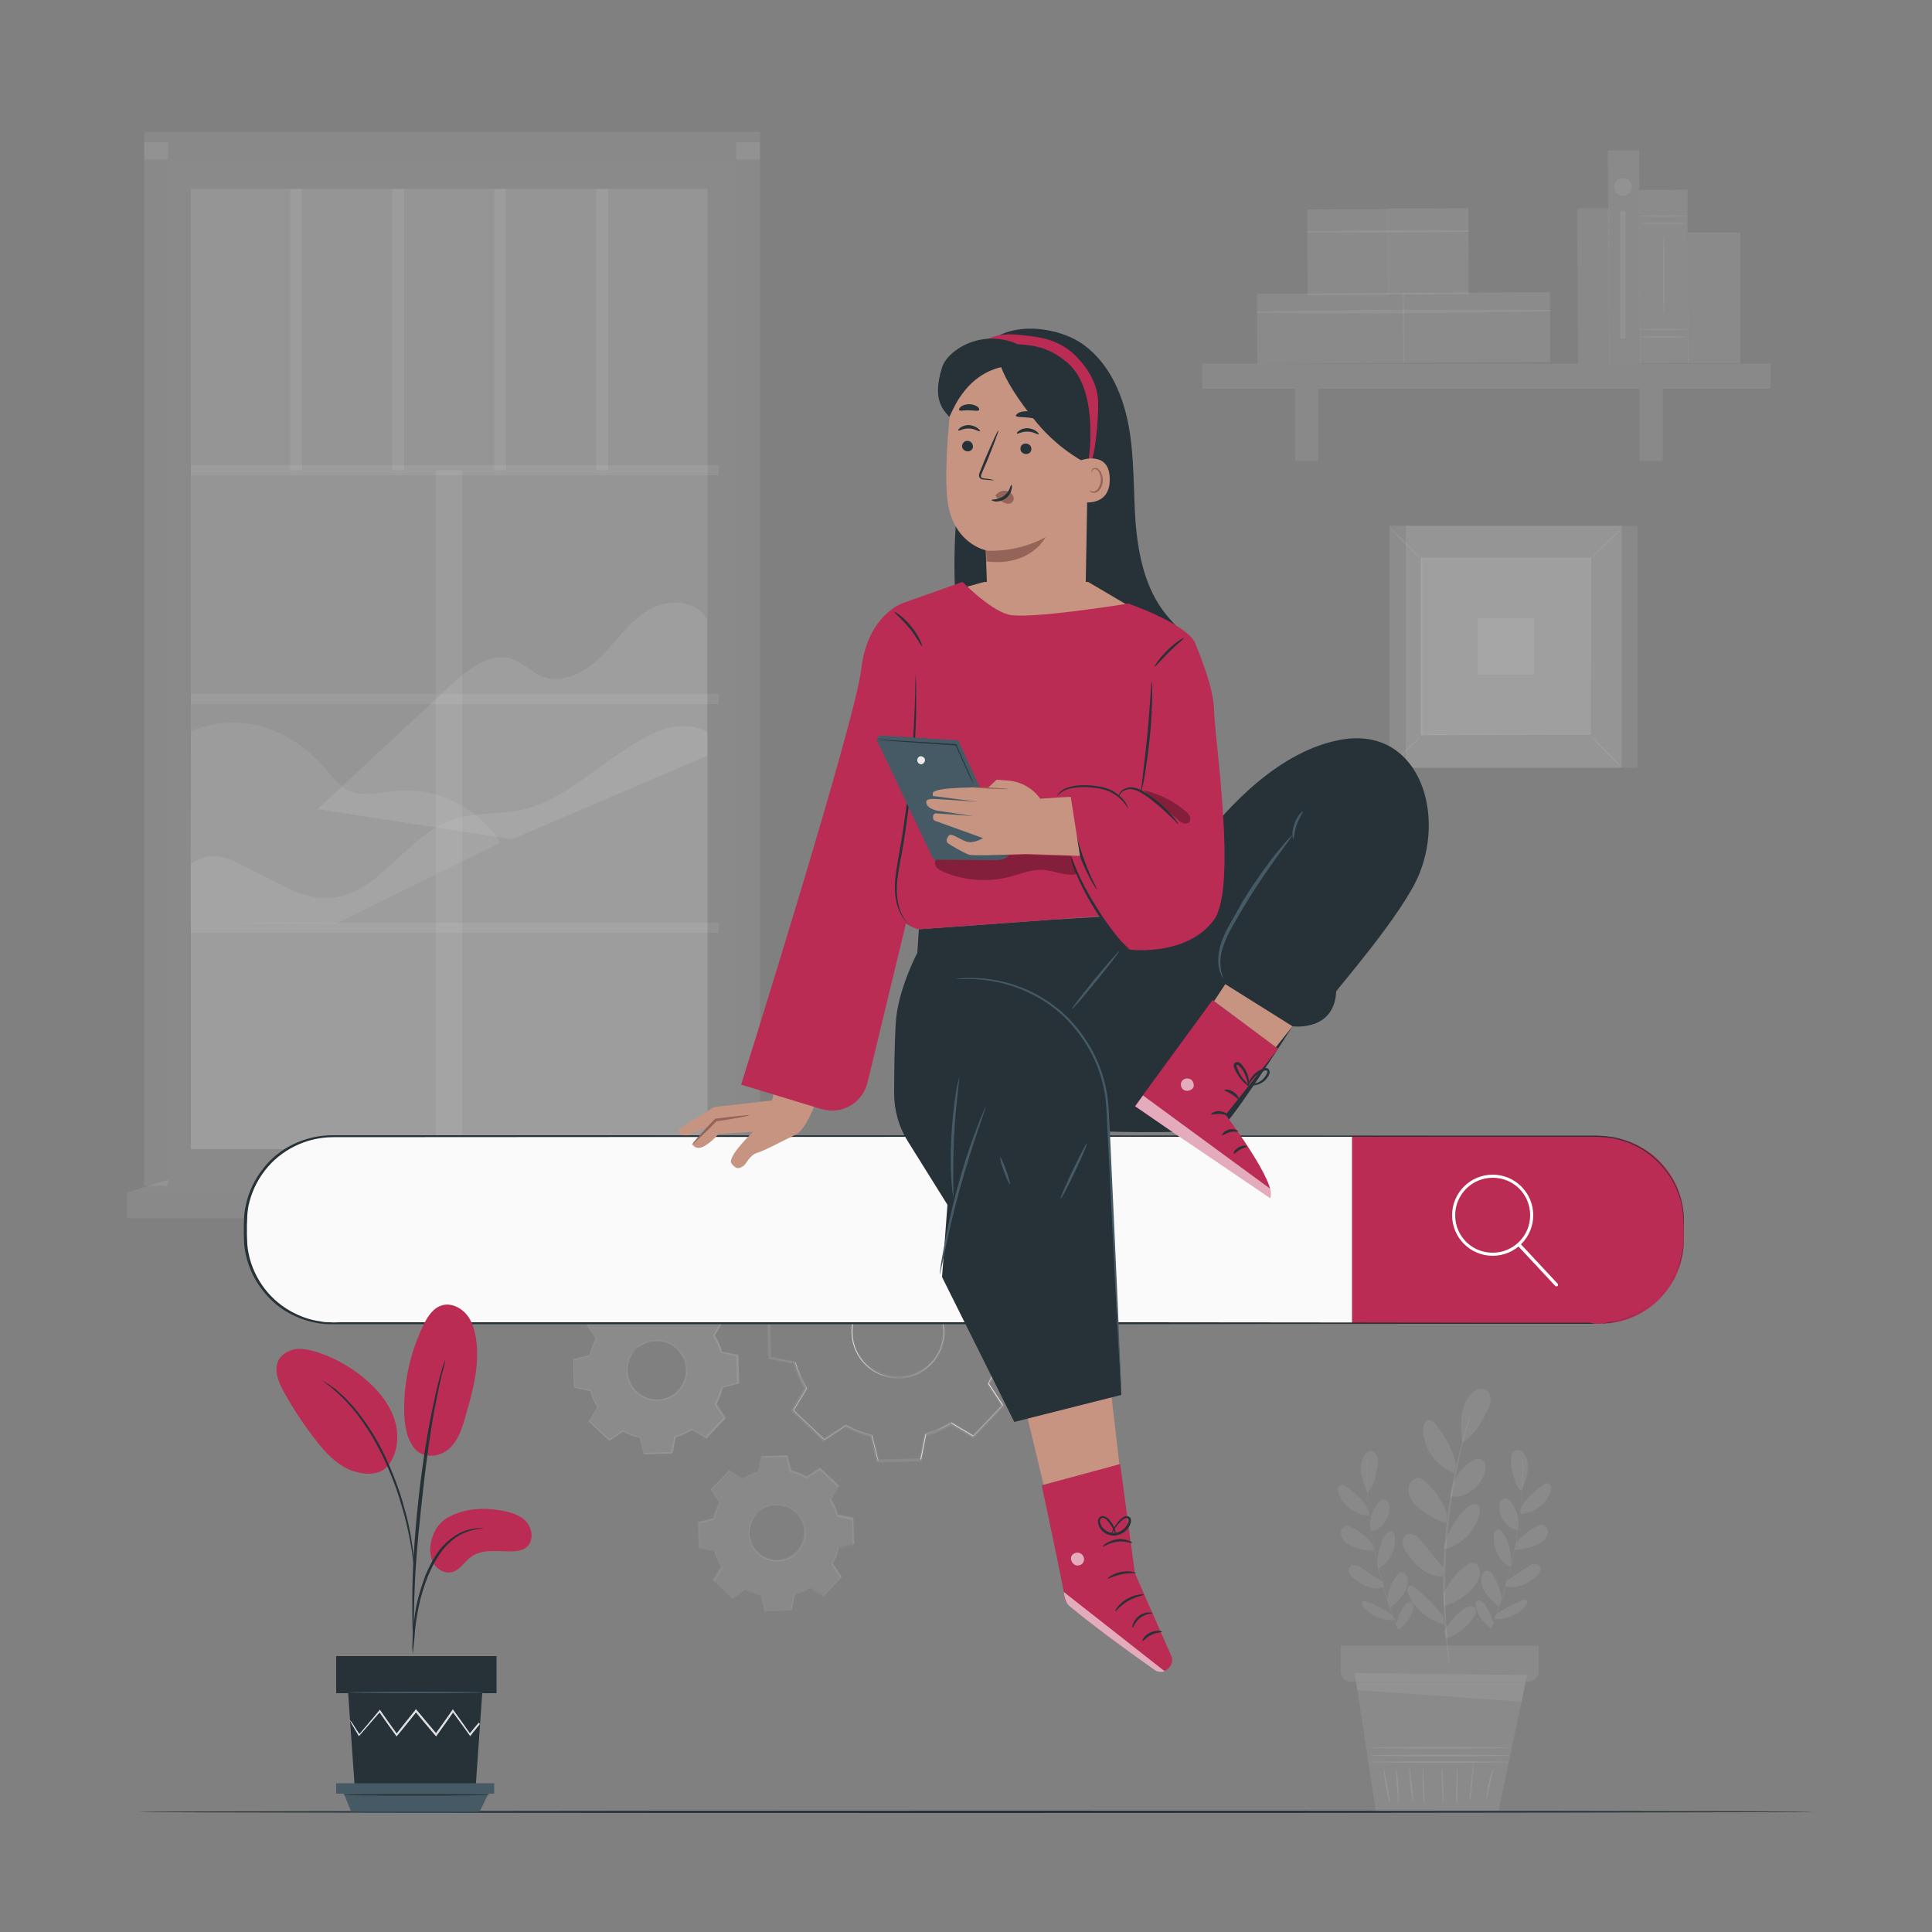 <?xml version="1.0" encoding="utf-8"?>
<!-- Generator: Adobe Illustrator 23.0.1, SVG Export Plug-In . SVG Version: 6.00 Build 0)  -->
<svg version="1.1" id="Layer_1" xmlns="http://www.w3.org/2000/svg" xmlns:xlink="http://www.w3.org/1999/xlink" x="0px" y="0px"
	 viewBox="0 0 500 500" style="enable-background:new 0 0 500 500;" xml:space="preserve">
<rect x="0" y="0" width="500" height="500" fill="#808080" stroke="none"/>
<style type="text/css">
	.st0{opacity:0.1;fill:#EBEBEB;enable-background:new    ;}
	.st1{opacity:0.1;fill:#FAFAFA;enable-background:new    ;}
	.st2{opacity:0.1;fill:#E0E0E0;enable-background:new    ;}
	.st3{opacity:0.1;fill:#F5F5F5;enable-background:new    ;}
	.st4{opacity:0.1;}
	.st5{fill:#E0E0E0;}
	.st6{fill:#F5F5F5;}
	.st7{fill:#EBEBEB;}
	.st8{fill:#FAFAFA;}
	.st9{fill:#ba2c54;}
	.st10{fill:#263238;}
	.st11{fill:#FFFFFF;}
	.st12{fill:#C69481;}
	.st13{fill:#936457;}
	.st14{opacity:0.6;}
	.st15{fill:#455A64;}
	.st16{opacity:0.3;enable-background:new    ;}
</style>
<g id="Background_Complete">
	<path class="st0" d="M43.5,41.3h147v264h-147V41.3z"/>
	<path class="st1" d="M49.4,48.9h133.7v248.5H49.4V48.9z"/>
	<path class="st2" d="M196.7,307.7l-6.2-2.4V36.8h6.2V307.7z"/>
	<path class="st3" d="M82.2,209.4c11.6-10.8,23.1-21.5,34.7-32.3c4.4-4.1,10.2-8.5,15.8-6.5c2.7,1,4.8,3.3,7.4,4.4
		c5.3,2.2,11.4-1,15.5-5.1s7.3-9.2,12.3-12.1c5-2.9,12.7-2.6,15.1,2.7v35.1l-50.5,21.6L82.2,209.4L82.2,209.4z"/>
	<path class="st2" d="M49.4,189.2c12.8-5.2,25.6-0.8,34.7,9.6c1.9,2.2,3.7,4.7,6.3,5.9c3.6,1.6,7.7,0.4,11.6,0
		c10.7-1.2,21.9,4.2,27.5,13.4l-42.7,21l-37.5-0.3L49.4,189.2L49.4,189.2z"/>
	<path class="st0" d="M183.1,189.4c-8.4-4.1-15.8,0.9-23.6,6.1c-7.8,5.2-15,11.9-24.1,14c-6.1,1.4-12.6,0.6-18.5,2.7
		c-12,4.3-18.9,19.5-31.7,20.2c-6.9,0.4-13.1-3.8-19.3-6.9c-6.2-3.1-11-6.1-16.5-1.9v73.8h133.7L183.1,189.4L183.1,189.4z"/>
	<path class="st2" d="M49.4,120.4H186v2.6H49.4V120.4z M49.4,179.6H186v2.6H49.4V179.6z M49.4,238.8H186v2.6H49.4V238.8z"/>
	<path class="st2" d="M112.8,121.7h6.8v182.7h-6.8V121.7z M75.1,48.9h3.1v72.8h-3.1V48.9z M101.5,48.9h3.1v72.8h-3.1V48.9z
		 M127.9,48.9h3.1v72.8h-3.1V48.9z M154.3,48.9h3.1v72.8h-3.1V48.9z M37.3,36.8h6.2v270.1h-6.2V36.8z"/>
	<path class="st2" d="M37.3,34.1h159.4v7.2H37.3V34.1z M32.9,308.6h168v6.7h-168L32.9,308.6z"/>
	<path class="st0" d="M190.5,305.3l10.4,3.3h-168l10.6-3.3H190.5z"/>
	<g class="st4">
		<path class="st5" d="M192.2,382.7c1.3-0.8,2.6-1.4,4-1.8l0.8-4l6.7-0.2l1,3.9c1.4,0.3,2.8,0.9,4.1,1.6l3.4-2.3l4.9,4.6L215,388
			c0.8,1.3,1.4,2.6,1.8,4l4,0.8l0.2,6.7l-3.9,1c-0.3,1.4-0.9,2.8-1.6,4.1l2.3,3.4l-4.6,4.9l-3.5-2.1c-1.3,0.8-2.6,1.4-4,1.8l-0.8,4
			l-6.7,0.2l-1-3.9c-1.4-0.3-2.8-0.9-4.1-1.6l-3.4,2.3l-4.9-4.6l2.1-3.5c-0.8-1.3-1.4-2.6-1.8-4l-4-0.8l-0.2-6.7l3.9-1
			c0.3-1.4,0.9-2.8,1.6-4.1l-2.3-3.4l4.6-4.9L192.2,382.7z M195.9,391.7c-2.7,2.9-2.6,7.5,0.3,10.2c2.9,2.7,7.5,2.6,10.2-0.3
			s2.6-7.5-0.3-10.2C203.2,388.7,198.6,388.8,195.9,391.7z"/>
	</g>
	<path class="st2" d="M195.9,391.7c0,0,0.4-0.5,1.3-1.2c0.9-0.6,2.6-1.4,4.7-1.1c1,0.1,2.2,0.4,3.2,1.1s2,1.6,2.6,2.9
		c0.3,0.6,0.5,1.3,0.7,2c0.1,0.7,0.2,1.5,0.1,2.2c-0.2,1.5-0.9,3-2,4.2s-2.6,1.9-4.1,2.2c-0.7,0.1-1.5,0.2-2.2,0.1s-1.4-0.3-2.1-0.6
		c-1.3-0.5-2.3-1.5-3-2.5s-1.1-2.1-1.3-3.1c-0.3-2.1,0.3-3.8,0.9-4.7C195.3,392.1,195.9,391.7,195.9,391.7c0,0-0.4,0.5-1,1.5
		c-0.5,1-1.1,2.6-0.8,4.6c0.2,1,0.6,2,1.3,3c0.7,0.9,1.7,1.8,2.9,2.3c0.6,0.3,1.3,0.4,1.9,0.5c0.7,0.1,1.4,0.1,2.1-0.1
		c1.4-0.2,2.8-1,3.8-2.1s1.7-2.5,1.9-3.9c0.1-0.7,0.1-1.4,0-2.1s-0.3-1.3-0.6-1.9c-0.6-1.2-1.5-2.1-2.5-2.8c-1-0.7-2.1-1-3.1-1.1
		c-2-0.2-3.6,0.4-4.6,1C196.3,391.2,195.9,391.7,195.9,391.7L195.9,391.7z"/>
	<path class="st2" d="M192.2,382.7c0,0-0.1,0-0.2-0.1c-0.2-0.1-0.4-0.2-0.7-0.4c-0.6-0.4-1.5-0.9-2.6-1.5h0.1
		c-1.2,1.3-2.7,2.9-4.6,4.9v-0.1c0.7,1,1.4,2.2,2.3,3.4v0.2c-0.7,1.2-1.2,2.6-1.6,4.1v0.1h-0.1c-1.2,0.3-2.6,0.7-3.9,1l0.1-0.1
		c0.1,2.1,0.1,4.4,0.2,6.7l-0.1-0.2c1.2,0.2,2.6,0.5,4,0.8h0.1v0.1c0.4,1.3,1,2.7,1.8,4l0.1,0.1l-0.1,0.1c-0.6,1.1-1.4,2.3-2.1,3.5
		v-0.2c1.5,1.5,3.2,3,4.9,4.6h-0.2c1.1-0.7,2.2-1.5,3.4-2.3l0.1-0.1l0.1,0.1c1.2,0.7,2.6,1.2,4,1.6h0.1v0.1c0.3,1.2,0.7,2.6,1,3.9
		l-0.2-0.2c2.1-0.1,4.4-0.1,6.7-0.2l-0.2,0.2c0.3-1.3,0.5-2.6,0.8-4v-0.1h0.1c1.3-0.4,2.7-1,4-1.8l0.1-0.1l0.1,0.1
		c1.2,0.7,2.3,1.4,3.5,2.1h-0.3c1.6-1.6,3.1-3.3,4.6-4.9v0.3c-0.8-1.1-1.5-2.3-2.3-3.4l-0.1-0.1l0.1-0.1c0.7-1.3,1.2-2.6,1.6-4v-0.1
		h0.1c1.3-0.3,2.6-0.7,3.9-1l-0.1,0.2c-0.1-2.3-0.1-4.5-0.2-6.7l0.2,0.2c-1.4-0.3-2.7-0.5-4-0.8h-0.1v-0.1c-0.4-1.4-1-2.8-1.8-4
		l-0.1-0.1l0.1-0.1c0.7-1.2,1.4-2.4,2.1-3.5v0.2c-1.7-1.6-3.3-3.2-4.9-4.6h0.2c-1.2,0.8-2.3,1.5-3.4,2.2h-0.2
		c-1.4-0.7-2.7-1.3-4.1-1.6h-0.1v-0.1c-0.4-1.4-0.7-2.7-1-3.9l0.1,0.1c-2.6,0.1-4.8,0.1-6.7,0.1l0.1-0.1c-0.3,1.6-0.6,2.9-0.8,4
		c-1.4,0.4-2.4,0.9-3.1,1.2c-0.3,0.2-0.5,0.3-0.7,0.4L192.2,382.7l0.2-0.2c0.2-0.1,0.4-0.2,0.7-0.4c0.6-0.3,1.6-0.8,3.1-1.3v0.1
		c0.2-1.1,0.5-2.4,0.8-4v-0.1h0.1c1.9-0.1,4.1-0.1,6.7-0.2h0.1v0.1c0.3,1.2,0.6,2.5,1,3.9l-0.1-0.1c1.4,0.3,2.7,0.8,4.1,1.6h-0.2
		c1.1-0.7,2.2-1.5,3.4-2.3l0.1-0.1l0.1,0.1c1.5,1.5,3.2,3,4.9,4.6l0.1,0.1l-0.1,0.1c-0.7,1.1-1.4,2.3-2.1,3.5v-0.2
		c0.8,1.2,1.4,2.6,1.8,4.1l-0.1-0.1c1.3,0.3,2.6,0.5,4,0.8h0.1v0.2c0.1,2.2,0.1,4.4,0.2,6.7v0.2h-0.2c-1.3,0.3-2.6,0.7-3.9,1
		l0.1-0.1c-0.3,1.4-0.9,2.8-1.6,4.1v-0.2c0.7,1.1,1.5,2.2,2.3,3.4l0.1,0.1l-0.1,0.1c-1.5,1.6-3.1,3.2-4.6,4.9l-0.1,0.1l-0.1-0.1
		c-1.2-0.7-2.3-1.4-3.5-2.1h0.2c-1.3,0.8-2.7,1.4-4.1,1.8l0.1-0.2c-0.3,1.4-0.5,2.7-0.8,4v0.2h-0.2c-2.3,0.1-4.6,0.1-6.7,0.2h-0.2
		v-0.2c-0.3-1.4-0.7-2.7-1-3.9l0.1,0.1c-1.5-0.4-2.9-0.9-4.1-1.6h0.2c-1.2,0.8-2.3,1.5-3.4,2.2l-0.1,0.1l-0.1-0.1
		c-1.7-1.6-3.3-3.2-4.9-4.6l-0.1-0.1l0.1-0.1c0.7-1.2,1.4-2.4,2.1-3.5v0.2c-0.8-1.3-1.4-2.7-1.8-4.1l0.1,0.1c-1.4-0.3-2.8-0.6-4-0.8
		h-0.1v-0.1c-0.1-2.4-0.1-4.6-0.2-6.7v-0.1h0.1c1.4-0.3,2.7-0.7,3.9-1l-0.1,0.1c0.4-1.5,0.9-2.9,1.6-4.1v0.1
		c-0.8-1.2-1.6-2.4-2.2-3.4v-0.1l0.1-0.1c1.9-2,3.5-3.6,4.7-4.8c1.1,0.7,2,1.2,2.6,1.6c0.3,0.2,0.5,0.3,0.7,0.4
		C192.1,382.7,192.2,382.7,192.2,382.7L192.2,382.7z"/>
	<g class="st4">
		<path class="st6" d="M160.5,339.8c1.3-0.8,2.8-1.5,4.3-1.9l0.9-4.2l7.2-0.2l1.1,4.2c1.5,0.4,3,0.9,4.4,1.7l3.6-2.4l5.2,4.9
			l-2.2,3.7c0.8,1.3,1.5,2.8,1.9,4.3l4.2,0.9l0.2,7.2l-4.2,1.1c-0.4,1.5-0.9,3-1.7,4.4l2.4,3.6l-4.9,5.2l-3.7-2.2
			c-1.3,0.8-2.8,1.5-4.3,1.9l-0.9,4.2l-7.2,0.2l-1.1-4.2c-1.5-0.4-3-0.9-4.4-1.7l-3.6,2.4l-5.2-4.9l2.2-3.7
			c-0.8-1.3-1.5-2.8-1.9-4.3l-4.2-0.9l-0.2-7.2l4.2-1.1c0.4-1.5,0.9-3,1.7-4.4l-2.4-3.6l4.9-5.2L160.5,339.8z M164.4,349.3
			c-2.9,3.1-2.8,7.9,0.3,10.9c3.1,2.9,7.9,2.8,10.9-0.3c2.9-3.1,2.8-7.9-0.3-10.9C172.2,346.1,167.3,346.2,164.4,349.3z"/>
	</g>
	<path class="st3" d="M164.4,349.3c0,0,0.4-0.6,1.4-1.3c1-0.7,2.8-1.4,5-1.2c1.1,0.1,2.3,0.5,3.4,1.2s2.1,1.7,2.8,3.1
		c0.3,0.7,0.6,1.4,0.7,2.2c0.1,0.8,0.2,1.6,0.1,2.4c-0.2,1.6-0.9,3.2-2.1,4.4c-1.2,1.2-2.7,2.1-4.3,2.3c-0.8,0.1-1.6,0.2-2.4,0.1
		c-0.8-0.1-1.5-0.3-2.2-0.6c-1.4-0.6-2.4-1.6-3.2-2.6c-0.8-1.1-1.2-2.3-1.4-3.4c-0.3-2.2,0.3-4,1-5.1S164.4,349.3,164.4,349.3
		s-0.5,0.5-1,1.6c-0.6,1-1.2,2.8-0.8,4.9c0.2,1,0.6,2.2,1.3,3.2s1.8,1.9,3.1,2.5c0.6,0.3,1.3,0.5,2.1,0.6c0.7,0.1,1.5,0.1,2.2-0.1
		c1.5-0.3,3-1,4.1-2.2s1.8-2.7,2-4.2c0.1-0.8,0.1-1.5,0-2.2s-0.3-1.4-0.7-2c-0.6-1.3-1.6-2.3-2.6-3s-2.2-1.1-3.2-1.2
		c-2.1-0.3-3.9,0.4-4.9,1.1C164.9,348.8,164.4,349.3,164.4,349.3L164.4,349.3z"/>
	<path class="st3" d="M160.5,339.8c0,0-0.1,0-0.2-0.1c-0.2-0.1-0.4-0.2-0.7-0.4c-0.6-0.4-1.6-0.9-2.8-1.6h0.1
		c-1.3,1.3-2.9,3.1-4.9,5.2v-0.1c0.7,1.1,1.5,2.3,2.4,3.6v0.2c-0.7,1.3-1.3,2.7-1.7,4.3v0.1h-0.1c-1.3,0.3-2.7,0.7-4.2,1.1l0.1-0.2
		c0.1,2.3,0.1,4.6,0.2,7.2l-0.1-0.2c1.3,0.3,2.8,0.5,4.2,0.8h0.1v0.1c0.4,1.4,1,2.8,1.9,4.2l0.1,0.1l-0.1,0.1
		c-0.7,1.2-1.4,2.4-2.2,3.7v-0.2c1.6,1.5,3.4,3.2,5.2,4.9h-0.3c1.1-0.7,2.4-1.6,3.6-2.4l0.1-0.1l0.1,0.1c1.3,0.7,2.7,1.3,4.3,1.7
		h0.1v0.1c0.3,1.3,0.7,2.7,1.1,4.2l-0.2-0.2c2.3-0.1,4.7-0.1,7.2-0.2l-0.2,0.2c0.3-1.3,0.6-2.8,0.9-4.2v-0.1h0.1
		c1.4-0.4,2.9-1,4.2-1.9l0.1-0.1l0.1,0.1c1.2,0.7,2.5,1.5,3.7,2.2h-0.3c1.7-1.8,3.3-3.5,4.9-5.2v0.3l-2.4-3.6l-0.1-0.1l0.1-0.1
		c0.8-1.4,1.3-2.8,1.7-4.3v-0.1h0.1c1.4-0.4,2.8-0.7,4.2-1.1l-0.2,0.2c-0.1-2.4-0.1-4.8-0.2-7.2l0.2,0.2c-1.4-0.3-2.9-0.6-4.2-0.9
		h-0.1V350c-0.4-1.5-1.1-2.9-1.9-4.2l-0.1-0.1l0.1-0.1c0.8-1.3,1.5-2.5,2.2-3.7v0.2c-1.8-1.7-3.5-3.4-5.2-4.9h0.2
		c-1.3,0.8-2.5,1.6-3.6,2.4l-0.1,0.1h-0.1c-1.4-0.8-2.9-1.3-4.3-1.7h-0.1v-0.1c-0.4-1.5-0.7-2.9-1-4.2l0.1,0.1
		c-2.8,0.1-5.1,0.1-7.2,0.1l0.1-0.1c-0.4,1.7-0.6,3.1-0.9,4.2c-1.5,0.4-2.6,0.9-3.3,1.3c-0.3,0.2-0.6,0.3-0.8,0.4
		C160.6,339.7,160.5,339.8,160.5,339.8l0.2-0.2c0.2-0.1,0.4-0.3,0.8-0.4c0.7-0.4,1.7-0.9,3.3-1.4v0.1c0.2-1.2,0.5-2.6,0.8-4.2v-0.1
		h0.1c2-0.1,4.4-0.1,7.2-0.2h0.1v0.1c0.3,1.3,0.7,2.7,1.1,4.2l-0.1-0.1c1.4,0.3,2.9,0.9,4.4,1.7h-0.2c1.1-0.8,2.3-1.6,3.6-2.4
		l0.1-0.1l0.1,0.1c1.6,1.6,3.4,3.2,5.2,4.9l0.1,0.1l-0.1,0.1c-0.7,1.2-1.5,2.4-2.2,3.7v-0.2c0.8,1.3,1.5,2.8,1.9,4.3l-0.2-0.1
		c1.4,0.3,2.8,0.6,4.2,0.8h0.2v0.2c0.1,2.3,0.1,4.7,0.2,7.2v0.2h-0.2c-1.4,0.3-2.8,0.7-4.2,1.1l0.2-0.2c-0.4,1.5-0.9,3-1.7,4.4v-0.2
		l2.4,3.6l0.1,0.1l-0.1,0.1c-1.6,1.7-3.3,3.4-4.9,5.2l-0.1,0.1l-0.2-0.1c-1.2-0.7-2.5-1.5-3.7-2.2h0.2c-1.4,0.9-2.9,1.5-4.3,1.9
		l0.2-0.2c-0.3,1.5-0.6,2.9-0.9,4.2v0.2h-0.2c-2.5,0.1-4.9,0.1-7.2,0.2h-0.2v-0.2c-0.4-1.4-0.7-2.9-1.1-4.2l0.2,0.2
		c-1.6-0.4-3.1-1-4.4-1.7h0.2c-1.2,0.8-2.5,1.6-3.6,2.4l-0.1,0.1l-0.1-0.1c-1.8-1.7-3.6-3.4-5.2-4.9l-0.1-0.1l0.1-0.1
		c0.8-1.3,1.5-2.6,2.2-3.7v0.2c-0.9-1.4-1.5-2.9-1.9-4.3l0.1,0.1c-1.5-0.3-2.9-0.6-4.2-0.9h-0.1V359c-0.1-2.5-0.1-4.9-0.2-7.2v-0.1
		h0.1c1.5-0.4,2.9-0.7,4.2-1l-0.1,0.1c0.4-1.6,1-3.1,1.7-4.4v0.1c-0.9-1.3-1.7-2.5-2.4-3.6v-0.1l0.1-0.1c2-2.1,3.7-3.8,5-5.2
		c1.2,0.7,2.1,1.3,2.7,1.7c0.3,0.2,0.5,0.3,0.7,0.4C160.4,339.7,160.5,339.7,160.5,339.8L160.5,339.8z"/>
	<path class="st5" d="M227.3,378l-1.6-6.5c-2.3-0.6-4.6-1.4-6.7-2.6l-5.6,3.7l-8-7.6l3.4-5.7c-1.3-2-2.2-4.3-2.9-6.6l-6.6-1.3
		l-0.3-11.1l6.5-1.6c0.6-2.3,1.4-4.6,2.6-6.7l-3.7-5.6l7.6-8l5.7,3.4c2-1.3,4.3-2.2,6.6-2.9l1.3-6.6l11.1-0.3l1.6,6.5
		c2.3,0.6,4.6,1.4,6.7,2.6l5.6-3.7l8,7.6l-3.4,5.7c1.3,2,2.2,4.3,2.9,6.6l6.6,1.3l0.3,11.1l-6.5,1.6c-0.6,2.3-1.4,4.6-2.6,6.7
		l3.7,5.6l-7.6,8l-5.7-3.4c-2,1.3-4.3,2.2-6.6,2.9l-1.3,6.6L227.3,378L227.3,378z M218.9,368.9c2.1,1.2,4.4,2,6.7,2.6l1.6,6.5
		l11-0.3l1.3-6.5c2.3-0.7,4.5-1.7,6.6-2.9l5.7,3.4l7.6-8l-3.7-5.6c1.2-2.1,2-4.4,2.6-6.7l6.5-1.6l-0.3-11l-6.5-1.3
		c-0.7-2.3-1.7-4.5-2.9-6.6l3.4-5.7l-8-7.6l-5.6,3.7c-2.1-1.2-4.4-2-6.7-2.6l-1.6-6.5l-11,0.3l-1.3,6.5c-2.3,0.7-4.5,1.7-6.6,2.9
		l-5.7-3.4l-7.6,8l3.7,5.6c-1.2,2.1-2,4.4-2.6,6.7l-6.5,1.6l0.3,11l6.5,1.3c0.7,2.3,1.7,4.5,2.9,6.6l-3.4,5.7l8,7.6L218.9,368.9z
		 M232.3,356.6c-3.1,0-6-1.2-8.2-3.3c-2.3-2.2-3.6-5.1-3.7-8.3c-0.1-3.2,1.1-6.2,3.3-8.5s5.1-3.6,8.3-3.7s6.2,1.1,8.5,3.3
		c2.3,2.2,3.6,5.1,3.7,8.3c0.1,3.2-1.1,6.2-3.3,8.5s-5.1,3.6-8.3,3.7H232.3z M223.8,336.5c-2.2,2.3-3.3,5.3-3.2,8.5s1.4,6.1,3.7,8.3
		c2.2,2.1,5.1,3.3,8.1,3.3h0.3c3.2-0.1,6.1-1.4,8.3-3.7c2.2-2.3,3.3-5.3,3.3-8.4c-0.1-3.2-1.4-6.1-3.7-8.3c-2.2-2.1-5.1-3.3-8.1-3.3
		h-0.3C228.9,332.9,226,334.3,223.8,336.5L223.8,336.5z"/>
	<path class="st0" d="M223.8,336.5c0,0,0.6-0.9,2.2-2c1.5-1,4.3-2.2,7.7-1.9c1.7,0.2,3.6,0.7,5.3,1.8c1.7,1.1,3.3,2.7,4.3,4.8
		c0.5,1,0.9,2.1,1.1,3.3c0.2,1.2,0.3,2.4,0.1,3.6c-0.3,2.5-1.4,4.9-3.2,6.9c-1.8,1.9-4.2,3.2-6.7,3.6c-1.2,0.2-2.5,0.3-3.6,0.1
		c-1.2-0.1-2.3-0.5-3.4-0.9c-2.1-0.9-3.8-2.4-5-4s-1.8-3.5-2.1-5.2c-0.5-3.4,0.5-6.2,1.5-7.8C222.9,337.2,223.8,336.5,223.8,336.5
		c0.1,0.1-0.7,0.8-1.6,2.4c-0.9,1.6-1.8,4.3-1.3,7.6c0.3,1.6,0.9,3.4,2.1,4.9c1.2,1.5,2.7,3,4.8,3.8c1,0.4,2.1,0.7,3.2,0.9
		c1.1,0.1,2.3,0.1,3.5-0.1c2.3-0.4,4.6-1.6,6.3-3.4s2.8-4.1,3.1-6.5c0.2-1.2,0.1-2.3-0.1-3.5c-0.2-1.1-0.5-2.2-1-3.2
		c-0.9-2-2.4-3.5-4-4.6s-3.4-1.6-5-1.8c-3.3-0.4-6,0.7-7.5,1.6C224.5,335.8,223.8,336.6,223.8,336.5L223.8,336.5z"/>
	<path class="st0" d="M217.8,321.9c0,0-0.1-0.1-0.4-0.2c-0.3-0.2-0.6-0.4-1.1-0.6c-1-0.6-2.4-1.4-4.3-2.5h0.1
		c-1.9,2.1-4.5,4.8-7.6,8v-0.2c1.1,1.7,2.4,3.5,3.7,5.5l0.1,0.1l-0.1,0.1c-1.1,2-2,4.2-2.5,6.7v0.1h-0.1c-2,0.5-4.2,1.1-6.5,1.7
		l0.2-0.2c0.1,3.5,0.2,7.2,0.3,11l-0.2-0.3c2,0.4,4.3,0.8,6.5,1.3h0.2v0.2c0.6,2.1,1.6,4.4,2.9,6.5l0.1,0.2l-0.1,0.2
		c-1.1,1.8-2.2,3.7-3.4,5.7l-0.1-0.4c2.5,2.4,5.2,5,8,7.6h-0.4c1.7-1.2,3.6-2.4,5.6-3.7l0.2-0.1l0.2,0.1c2,1.1,4.2,2,6.6,2.6h0.2
		v0.2c0.5,2,1.1,4.2,1.6,6.5l-0.3-0.3c3.5-0.1,7.2-0.2,11-0.3l-0.3,0.3c0.4-2.1,0.9-4.3,1.3-6.5V371l0.2-0.1
		c2.2-0.6,4.4-1.6,6.5-2.9l0.2-0.1l0.2,0.1c1.9,1.1,3.8,2.3,5.7,3.4l-0.4,0.1c2.6-2.7,5.1-5.4,7.6-8v0.4c-1.2-1.9-2.5-3.7-3.7-5.6
		l-0.1-0.2l0.1-0.2c1.2-2.1,2-4.4,2.6-6.6v-0.2h0.2c2.2-0.6,4.3-1.1,6.5-1.6l-0.2,0.3c-0.1-3.8-0.2-7.5-0.3-11l0.3,0.3
		c-2.2-0.4-4.4-0.9-6.5-1.3h-0.2l-0.1-0.2c-0.7-2.3-1.7-4.5-2.9-6.5l-0.1-0.2l0.1-0.2c1.2-2,2.3-3.9,3.4-5.7v0.3
		c-2.8-2.7-5.5-5.2-8-7.6h0.3c-2,1.3-3.8,2.5-5.6,3.7l-0.1,0.1l-0.1-0.1c-2.2-1.2-4.5-2.1-6.7-2.6H238v-0.1
		c-0.6-2.4-1.1-4.5-1.6-6.5l0.2,0.2c-4.3,0.1-7.9,0.2-11,0.2l0.1-0.1c-0.5,2.6-1,4.8-1.4,6.5v0.1h-0.1c-2.3,0.7-4,1.4-5,2
		c-0.5,0.3-0.9,0.5-1.2,0.6L217.8,321.9c0,0,0.1-0.1,0.4-0.3c0.3-0.2,0.6-0.4,1.2-0.7c1.1-0.6,2.7-1.4,5-2.1l-0.1,0.1
		c0.3-1.8,0.8-3.9,1.3-6.6v-0.1h0.1c3.1-0.1,6.8-0.2,11-0.3h0.2v0.2c0.5,2,1.1,4.1,1.7,6.5l-0.2-0.2c2.2,0.5,4.5,1.4,6.8,2.6h-0.3
		c1.8-1.2,3.6-2.4,5.5-3.7l0.2-0.1l0.2,0.1c2.5,2.4,5.2,4.9,8,7.6l0.2,0.2l-0.1,0.2c-1.1,1.9-2.2,3.8-3.4,5.7v-0.3
		c1.2,2,2.3,4.3,3,6.7l-0.2-0.2c2.1,0.4,4.3,0.9,6.5,1.3h0.2v0.3c0.1,3.6,0.2,7.3,0.3,11v0.3l-0.3,0.1c-2.1,0.5-4.3,1.1-6.5,1.6
		l0.2-0.2c-0.6,2.3-1.4,4.6-2.6,6.8v-0.3c1.2,1.8,2.5,3.7,3.7,5.6l0.1,0.2l-0.2,0.2c-2.5,2.6-5,5.3-7.6,8l-0.2,0.2l-0.2-0.1
		c-1.9-1.1-3.8-2.3-5.7-3.4h0.4c-2.1,1.3-4.4,2.3-6.7,2.9l0.2-0.3c-0.5,2.2-0.9,4.5-1.3,6.5l-0.1,0.3h-0.3c-3.8,0.1-7.5,0.2-11,0.3
		h-0.3l-0.1-0.3c-0.6-2.2-1.1-4.4-1.6-6.5l0.2,0.2c-2.5-0.6-4.8-1.5-6.8-2.6h0.3c-1.9,1.3-3.8,2.5-5.6,3.7l-0.2,0.1l-0.2-0.2
		c-2.8-2.6-5.5-5.2-8-7.6l-0.2-0.2l0.1-0.2c1.2-2,2.4-4,3.4-5.7v0.3c-1.3-2.2-2.3-4.5-2.9-6.7l0.2,0.2c-2.3-0.5-4.5-0.9-6.5-1.3
		h-0.2v-0.2c-0.1-3.9-0.2-7.6-0.2-11v-0.2h0.2c2.3-0.6,4.5-1.1,6.5-1.6l-0.2,0.2c0.6-2.5,1.5-4.8,2.6-6.8v0.2
		c-1.3-2-2.6-3.9-3.7-5.6l-0.1-0.1l0.1-0.1c3.1-3.2,5.7-5.9,7.7-8l0.1-0.1h0.1c1.8,1.1,3.2,2,4.2,2.6c0.5,0.3,0.8,0.5,1.1,0.7
		C217.6,321.8,217.8,321.8,217.8,321.9L217.8,321.9z"/>
	<g class="st4">
		<path class="st5" d="M408.2,53.9l8.1,0l0.2,40.2l-8.1,0L408.2,53.9z"/>
	</g>
	<g class="st4">
		<path class="st7" d="M338.3,54.2l20.9-0.1l0.1,22.2l-20.9,0.1L338.3,54.2z"/>
	</g>
	<g class="st4">
		<path class="st6" d="M359.1,54l20.9-0.1l0.1,22.2l-20.9,0.1L359.1,54z"/>
	</g>
	<path class="st2" d="M338.3,60.2c13.9,0.1,27.8,0,41.7-0.2c0.3,0,0.3-0.4,0-0.4c-13.9-0.1-27.8,0-41.7,0.3
		C338.1,59.9,338.1,60.2,338.3,60.2z"/>
	<g class="st4">
		<path class="st7" d="M325.3,76l38-0.2l0.1,18.1l-38,0.2L325.3,76z"/>
	</g>
	<g class="st4">
		<path class="st6" d="M363.1,75.8l38-0.2l0.1,18.1l-38,0.2L363.1,75.8z"/>
	</g>
	<path class="st2" d="M325.3,81c25.2,0.3,50.5,0,75.8-0.4c0.3,0,0.3-0.4,0-0.4c-25.2-0.1-50.5-0.1-75.8,0.4
		C325,80.7,325,81,325.3,81z"/>
	<g class="st4">
		<path class="st5" d="M311.1,94.1h147.1v6.5H311.1V94.1z"/>
		<path class="st5" d="M335.2,97.2h6v22.1h-6V97.2z M424.3,97.2h6v22.1h-6V97.2z"/>
	</g>
	<g class="st4">
		<path class="st7" d="M416.1,38.9l8.1,0l0.3,55.2l-8.1,0L416.1,38.9z"/>
	</g>
	<g class="st4">
		<path class="st6" d="M424.2,49.2l12.5-0.1l0.2,44.8L424.4,94L424.2,49.2z"/>
	</g>
	<path class="st2" d="M436.7,57.8c0,0.1-2.8,0.2-6.3,0.2s-6.3-0.1-6.3-0.2s2.8-0.2,6.3-0.2S436.7,57.7,436.7,57.8z M436.7,55.9
		c0,0.1-2.8,0.2-6.3,0.2s-6.3-0.1-6.3-0.2s2.8-0.2,6.3-0.2S436.7,55.8,436.7,55.9z M436.7,87.2c0,0.1-2.8,0.2-6.3,0.2
		s-6.3-0.1-6.3-0.2s2.8-0.2,6.3-0.2S436.7,87.1,436.7,87.2z M436.7,85.3c0,0.1-2.8,0.2-6.3,0.2s-6.3-0.1-6.3-0.2s2.8-0.2,6.3-0.2
		S436.7,85.2,436.7,85.3z M430.6,81.2c-0.1,0-0.2-4.5-0.2-10.1s0.1-10.1,0.2-10.1s0.2,4.5,0.2,10.1S430.7,81.2,430.6,81.2z"/>
	<g class="st4">
		<path class="st7" d="M436.8,60.2h13.6V94h-13.6V60.2z"/>
	</g>
	<g class="st4">
		<path class="st5" d="M422.3,48.4c0,1.3-1,2.3-2.3,2.3s-2.3-1-2.3-2.3s1-2.3,2.3-2.3C421.3,46,422.3,47.1,422.3,48.4z"/>
	</g>
	<path class="st2" d="M419.3,54.7h1.4v32.9h-1.4V54.7z"/>
	<g class="st4">
		<path class="st7" d="M350.6,433l5.5,35.9h31.7l7.4-35.4L350.6,433z"/>
	</g>
	<path class="st1" d="M390.8,456c0,0.1-8.1,0.2-18.2,0.2c-10,0-18.2-0.1-18.2-0.2s8.1-0.2,18.2-0.2
		C382.6,455.8,390.8,455.9,390.8,456z M390.9,454.3c0,0.1-8.2,0.2-18.3,0.2c-10.1,0-18.3-0.1-18.3-0.2s8.2-0.2,18.3-0.2
		C382.7,454.1,390.9,454.2,390.9,454.3z M390.8,452.3c0,0.1-8.2,0.2-18.3,0.2c-10.1,0-18.3-0.1-18.3-0.2s8.2-0.2,18.3-0.2
		C382.6,452.1,390.8,452.2,390.8,452.3z M359.7,466.9c-0.1,0-0.5-2-1-4.5c-0.4-2.5-0.7-4.6-0.6-4.6s0.5,2,1,4.5
		C359.5,464.8,359.8,466.9,359.7,466.9z M361.9,466.5c-0.1,0-0.2-2-0.4-4.4c-0.2-2.4-0.3-4.4-0.2-4.4c0.1,0,0.4,2,0.6,4.4
		C362,464.5,362,466.5,361.9,466.5z M365.8,466.5c-0.1,0-0.5-2-0.8-4.5s-0.3-4.6-0.2-4.6c0.1,0,0.3,2,0.6,4.6
		C365.6,464.4,365.9,466.5,365.8,466.5z M368.6,466.7c-0.1,0-0.4-2-0.4-4.6c-0.1-2.6,0-4.6,0.1-4.6s0.1,2.1,0.2,4.6
		S368.7,466.7,368.6,466.7L368.6,466.7z M373.5,466.5c-0.1,0-0.3-2-0.3-4.4c-0.1-2.4-0.1-4.4,0-4.4s0.3,2,0.3,4.4
		C373.6,464.5,373.6,466.5,373.5,466.5z M377,466.7c-0.1,0-0.2-2-0.1-4.5c0-2.5,0.1-4.5,0.2-4.5s0.2,2,0.1,4.5
		C377.2,464.7,377.1,466.7,377,466.7z M380.4,466.2c-0.1,0,0-2.1,0.3-4.7s0.5-4.7,0.6-4.7s0,2.1-0.3,4.7
		C380.8,464.1,380.5,466.2,380.4,466.2z M384.7,465.7c-0.1,0,0.1-1.8,0.5-4c0.5-2.2,1.1-3.9,1.2-3.9s-0.3,1.8-0.8,4
		S384.8,465.7,384.7,465.7L384.7,465.7z"/>
	<path class="st0" d="M381.7,362.1v0.2c0,0.1-0.1,0.3-0.1,0.5c-0.1,0.5-0.3,1.1-0.6,1.9c-0.3,0.8-0.6,1.9-0.9,3.1s-0.8,2.6-1.1,4.1
		c-0.4,1.5-0.8,3.2-1.2,5c-0.4,1.8-0.8,3.7-1.2,5.8c-0.8,4.1-1.5,8.6-1.9,13.4c-0.5,4.8-0.7,9.4-0.7,13.5c0,2.1,0,4.1,0.1,5.9
		c0,1.9,0.1,3.6,0.2,5.1c0.1,1.6,0.2,3,0.3,4.2c0.1,1.2,0.2,2.3,0.3,3.2c0.1,0.9,0.2,1.5,0.2,2v0.7v-0.2c0-0.1,0-0.3-0.1-0.5
		c-0.1-0.5-0.2-1.2-0.3-2c-0.1-0.9-0.3-1.9-0.4-3.2c-0.1-1.2-0.3-2.7-0.4-4.2c-0.1-1.6-0.2-3.3-0.3-5.2c-0.1-1.9-0.1-3.8-0.1-5.9
		c0-4.2,0.2-8.8,0.7-13.6c0.5-4.8,1.2-9.3,2-13.4c0.4-2,0.8-4,1.3-5.8c0.4-1.8,0.9-3.5,1.3-5s0.8-2.9,1.2-4.1c0.4-1.2,0.7-2.2,1-3.1
		c0.3-0.8,0.5-1.5,0.7-1.9c0.1-0.2,0.1-0.4,0.2-0.5C381.6,362.2,381.6,362.1,381.7,362.1z"/>
	<g class="st4">
		<path class="st7" d="M375.9,384.4c0.9-2.6,2.6-4.8,4.9-6.2c0.8-0.5,1.8-0.9,2.6-0.5c1.1,0.5,1.2,2.1,0.9,3.3
			c-0.6,2-1.9,3.8-3.6,4.9s-3.3,1.7-5.4,1.4"/>
	</g>
	<g class="st4">
		<path class="st7" d="M374,399.4c0.8-3.1,3.3-7.5,5.9-9.4c0.4-0.3,0.8-0.6,1.3-0.7s1.1,0,1.4,0.3c0.5,0.5,0.5,1.3,0.3,2.1
			c-1,4.5-4.8,8.3-9.3,9.3"/>
	</g>
	<g class="st4">
		<path class="st7" d="M373.5,412.6c1.3-2.9,3.3-5.5,5.9-7.4c0.6-0.4,1.3-0.9,2.1-0.7c1.1,0.2,1.6,1.6,1.5,2.7
			c-0.2,2.3-2,4.2-3.8,5.7c-2,1.6-5.5,2.8-5.5,2.8"/>
	</g>
	<g class="st4">
		<path class="st7" d="M373.8,422.1c1.3-2.2,2.9-4.3,5-5.7c0.5-0.3,1-0.6,1.5-0.7c0.6-0.1,1.2,0.1,1.5,0.6c0.5,0.7,0,1.7-0.5,2.5
			c-1.9,2.5-4.2,4.3-7.2,5.3"/>
	</g>
	<g class="st4">
		<path class="st7" d="M373.5,418.2c-2.2-2.7-4.6-5.1-7.2-7.3c-0.4-0.3-0.9-0.7-1.4-0.5c-0.4,0.1-0.6,0.6-0.7,1
			c0,0.4,0.1,0.8,0.3,1.2c1.6,3.8,5.3,6.8,9.3,7.8"/>
	</g>
	<g class="st4">
		<path class="st7" d="M373.7,405.9L368,399c-0.5-0.7-1.1-1.3-1.8-1.7c-0.7-0.4-1.7-0.5-2.4,0s-0.9,1.4-0.8,2.3
			c0.2,0.8,0.6,1.6,1.1,2.3c1.1,1.7,2.5,3.2,4.1,4.4c1.7,1.1,3.2,1.9,5.2,1.6"/>
	</g>
	<g class="st4">
		<path class="st7" d="M374.5,391.9c-1.1-3.3-3.1-6.3-5.7-8.5c-0.4-0.4-0.9-0.8-1.5-0.9c-1.1-0.2-2.2,0.7-2.6,1.8
			c-0.4,1.2-0.1,2.6,0.5,3.7s1.6,2,2.7,2.8c1.9,1.5,4,2.6,6.3,3.4"/>
	</g>
	<g class="st4">
		<path class="st7" d="M376.8,379.5c-0.5-4-2.6-7.3-5-10.6c-0.5-0.7-1.2-1.4-2.1-1.3c-0.5,0.1-1,0.5-1.2,1s-0.2,1.1-0.2,1.6
			c0.1,4.8,3.5,9.4,8,11"/>
	</g>
	<g class="st4">
		<path class="st7" d="M378.4,373.2c-0.2-2.1-0.4-4.1-0.2-6.2c0.2-2.1,0.8-4.1,2.1-5.8c0.5-0.7,1.2-1.3,2.1-1.6
			c0.8-0.3,1.8-0.2,2.5,0.3c0.6,0.5,0.9,1.4,0.9,2.2c0,0.8-0.3,1.6-0.6,2.4C383.5,368.2,381,372.2,378.4,373.2"/>
	</g>
	<path class="st2" d="M353.7,377.9v4.3c0,0.9,0,1.9,0.1,3c0.1,2.2,0.3,4.9,0.7,7.9c0.4,3,0.9,6.2,1.6,9.5c0.7,3.4,1.6,6.5,2.4,9.4
		c0.9,2.8,1.7,5.4,2.6,7.5c0.4,1.1,0.8,2,1.1,2.8c0.3,0.8,0.6,1.5,0.9,2.1c0.2,0.6,0.4,1,0.6,1.3c0.1,0.3,0.2,0.5,0.2,0.5
		s-0.1-0.1-0.2-0.4c-0.2-0.3-0.4-0.8-0.6-1.3c-0.3-0.6-0.6-1.3-0.9-2.1c-0.4-0.8-0.8-1.8-1.2-2.8c-0.8-2.1-1.7-4.6-2.6-7.5
		s-1.7-6-2.4-9.4c-0.7-3.4-1.2-6.6-1.5-9.6s-0.5-5.6-0.6-7.9c-0.1-1.1,0-2.1-0.1-3v-2.3c0-0.6,0-1.1,0.1-1.5
		C353.7,378.1,353.7,377.9,353.7,377.9z"/>
	<g class="st4">
		<path class="st5" d="M354.6,394.3c0-1.9,0.8-3.8,2-5.3c0.4-0.5,1-1,1.7-0.9c0.9,0.1,1.3,1.2,1.3,2c0.1,1.5-0.5,3-1.4,4.1
			s-1.9,1.9-3.4,2.1"/>
	</g>
	<g class="st4">
		<path class="st5" d="M356.5,405c-0.1-2.3,0.6-5.8,2-7.7c0.2-0.3,0.4-0.6,0.8-0.8c0.3-0.2,0.7-0.3,1-0.1c0.5,0.2,0.6,0.8,0.7,1.3
			c0.3,3.3-1.4,6.7-4.3,8.3"/>
	</g>
	<g class="st4">
		<path class="st5" d="M359,414.1c0.2-2.3,1.1-4.5,2.4-6.3c0.3-0.4,0.7-0.9,1.2-0.9c0.8-0.1,1.4,0.7,1.6,1.5
			c0.4,1.6-0.4,3.3-1.4,4.7c-1,1.5-3.1,3.1-3.1,3.1"/>
	</g>
	<g class="st4">
		<path class="st5" d="M361.3,420.5c0.4-1.8,1.1-3.5,2.2-5c0.2-0.3,0.5-0.6,0.9-0.8c0.4-0.2,0.8-0.2,1.1,0.1
			c0.5,0.4,0.4,1.2,0.2,1.8c-0.7,2.1-1.9,3.9-3.8,5.1"/>
	</g>
	<g class="st4">
		<path class="st5" d="M360.3,417.9c-2-1.3-4.2-2.5-6.5-3.4c-0.4-0.1-0.8-0.3-1.1-0.1c-0.2,0.2-0.3,0.5-0.2,0.8
			c0.1,0.3,0.3,0.5,0.4,0.8c1.9,2.2,5.1,3.5,8,3.3"/>
	</g>
	<g class="st4">
		<path class="st5" d="M357.8,409.4c-1.8-1.2-3.6-2.3-5.3-3.5c-0.5-0.3-1-0.7-1.6-0.8c-0.6-0.1-1.3,0-1.6,0.5
			c-0.4,0.5-0.3,1.2,0,1.7s0.8,0.9,1.2,1.3c1.1,0.9,2.4,1.7,3.7,2.1c1.4,0.4,2.6,0.6,3.9,0"/>
	</g>
	<g class="st4">
		<path class="st5" d="M355.3,399.8c-1.5-2-3.4-3.6-5.7-4.6c-0.4-0.2-0.8-0.3-1.2-0.3c-0.8,0.1-1.4,1-1.4,1.8c0,0.9,0.5,1.8,1.2,2.4
			s1.5,1,2.4,1.3c1.6,0.6,3.3,0.9,5,1"/>
	</g>
	<g class="st4">
		<path class="st5" d="M354.2,390.9c-1.2-2.6-3.4-4.4-5.7-6.1c-0.5-0.4-1.1-0.7-1.7-0.4c-0.3,0.2-0.5,0.6-0.6,0.9
			c0,0.4,0.1,0.8,0.2,1.1c1.1,3.3,4.4,5.7,7.8,5.8"/>
	</g>
	<g class="st4">
		<path class="st5" d="M353.9,386.2c-0.6-1.4-1.2-2.7-1.5-4.2c-0.3-1.4-0.3-3,0.2-4.4c0.2-0.6,0.5-1.2,1-1.6s1.2-0.6,1.8-0.3
			c0.5,0.2,0.9,0.8,1.1,1.3c0.2,0.6,0.1,1.2,0.1,1.7C356.3,381.7,355.5,384.9,353.9,386.2"/>
	</g>
	<path class="st0" d="M393.9,377.6v0.5c0,0.4,0,0.9,0.1,1.5v2.3c0,0.9,0,1.9-0.1,3c-0.1,2.3-0.3,4.9-0.6,7.9s-0.8,6.2-1.5,9.6
		s-1.6,6.5-2.4,9.4c-0.9,2.8-1.8,5.4-2.6,7.5c-0.4,1.1-0.8,2-1.2,2.8c-0.3,0.8-0.7,1.5-0.9,2.1c-0.3,0.5-0.5,1-0.6,1.3
		s-0.2,0.4-0.2,0.4s0-0.2,0.2-0.5c0.1-0.3,0.3-0.8,0.6-1.3c0.3-0.6,0.6-1.3,0.9-2.1c0.3-0.8,0.7-1.8,1.1-2.8
		c0.8-2.1,1.7-4.6,2.6-7.5c0.9-2.8,1.7-6,2.4-9.4c0.7-3.4,1.2-6.6,1.6-9.5c0.3-3,0.6-5.6,0.7-7.9c0.1-1.1,0.1-2.1,0.1-3v-3.8
		C393.9,377.8,393.9,377.6,393.9,377.6z"/>
	<g class="st4">
		<path class="st7" d="M393,394c0-1.9-0.8-3.8-2-5.3c-0.4-0.5-1-1-1.7-0.9c-0.9,0.1-1.3,1.2-1.3,2c-0.1,1.5,0.5,3,1.4,4.1
			s1.9,1.9,3.4,2.1"/>
	</g>
	<g class="st4">
		<path class="st7" d="M391.1,404.6c0.1-2.3-0.6-5.8-2-7.7c-0.2-0.3-0.4-0.6-0.8-0.8s-0.7-0.3-1-0.1c-0.5,0.2-0.6,0.8-0.7,1.3
			c-0.3,3.3,1.4,6.7,4.3,8.3"/>
	</g>
	<g class="st4">
		<path class="st7" d="M388.6,413.7c-0.2-2.3-1.1-4.5-2.4-6.3c-0.3-0.4-0.7-0.9-1.2-0.9c-0.8-0.1-1.4,0.7-1.6,1.5
			c-0.4,1.6,0.4,3.3,1.4,4.7c1,1.5,3.1,3.1,3.1,3.1"/>
	</g>
	<path class="st0" d="M386.4,420.1c-0.4-1.8-1.1-3.5-2.2-5c-0.2-0.3-0.5-0.6-0.9-0.8c-0.4-0.2-0.8-0.2-1.1,0.1
		c-0.5,0.4-0.4,1.2-0.2,1.8c0.7,2.1,1.9,3.9,3.8,5.1"/>
	<g class="st4">
		<path class="st7" d="M387.4,417.6c2-1.3,4.2-2.5,6.5-3.4c0.4-0.1,0.8-0.3,1.1-0.1c0.2,0.2,0.3,0.5,0.2,0.8
			c-0.1,0.3-0.3,0.5-0.4,0.8c-1.9,2.2-5.1,3.5-8,3.3"/>
	</g>
	<g class="st4">
		<path class="st7" d="M389.9,409.1c1.8-1.2,3.6-2.3,5.3-3.5c0.5-0.3,1-0.7,1.6-0.8c0.6-0.1,1.3,0,1.6,0.5c0.4,0.5,0.3,1.2,0,1.7
			s-0.8,0.9-1.2,1.3c-1.1,0.9-2.4,1.7-3.7,2.1c-1.4,0.4-2.6,0.6-3.9,0"/>
	</g>
	<g class="st4">
		<path class="st7" d="M392.3,399.5c1.5-2,3.4-3.6,5.7-4.6c0.4-0.2,0.8-0.3,1.2-0.3c0.8,0.1,1.4,1,1.4,1.8c0,0.9-0.5,1.8-1.2,2.4
			s-1.5,1-2.4,1.3c-1.6,0.6-3.3,0.9-5,1"/>
	</g>
	<g class="st4">
		<path class="st7" d="M393.5,390.5c1.2-2.6,3.4-4.4,5.7-6.1c0.5-0.4,1.1-0.7,1.7-0.4c0.3,0.2,0.5,0.6,0.6,0.9
			c0,0.4-0.1,0.8-0.2,1.1c-1.1,3.3-4.4,5.7-7.8,5.8"/>
	</g>
	<g class="st4">
		<path class="st7" d="M393.7,385.9c0.6-1.4,1.2-2.7,1.5-4.2c0.3-1.4,0.3-3-0.2-4.4c-0.2-0.6-0.5-1.2-1-1.6s-1.2-0.6-1.8-0.3
			c-0.5,0.2-0.9,0.8-1.1,1.3c-0.2,0.6-0.1,1.2-0.1,1.7C391.3,381.3,392.2,384.6,393.7,385.9"/>
	</g>
	<g class="st4">
		<path class="st7" d="M347,425.9v6.7c0,1.5,1.2,2.6,2.6,2.6h46c1.5,0,2.6-1.2,2.6-2.6v-6.7H347z"/>
	</g>
	<g class="st4">
		<path class="st5" d="M350.9,435.3l0.4,2.1l42.5,3l1-5.1H350.9z"/>
	</g>
	<path class="st2" d="M363.8,136.1h60v62.6h-60V136.1z"/>
	<g class="st4">
		<path class="st8" d="M359.7,136.1h60v62.6h-60V136.1z"/>
	</g>
	<path class="st2" d="M419.8,198.6h-60.1V136h60.1V198.6z M359.8,198.6h60v-62.5h-60V198.6z"/>
	<g class="st4">
		<path class="st8" d="M367.8,144.5h43.9v45.7h-43.9V144.5z"/>
	</g>
	<path class="st2" d="M367.8,190.5c0,0-0.4,0.5-1.1,1.3l-2.8,2.8c-1.1,1.1-2.1,2.1-2.9,2.7c-0.7,0.7-1.2,1.1-1.3,1.1
		c0,0,0.4-0.5,1.1-1.3l2.8-2.8c1.1-1.1,2.1-2.1,2.9-2.7C367.3,190.9,367.8,190.5,367.8,190.5z M411.7,190.4c0,0,0.5,0.4,1.3,1.1
		l2.8,2.8c1.1,1.1,2.1,2.1,2.7,2.9c0.7,0.7,1.1,1.2,1.1,1.3c0,0-0.5-0.4-1.3-1.1l-2.8-2.8c-1.1-1.1-2.1-2.1-2.7-2.9
		C412,190.9,411.6,190.4,411.7,190.4z M411.6,144.6c0,0,0.4-0.5,1.1-1.3l2.8-2.8c1.1-1.1,2.1-2.1,2.9-2.7c0.7-0.7,1.2-1.1,1.3-1.1
		c0,0-0.4,0.5-1.1,1.3l-2.8,2.8c-1.1,1.1-2.1,2.1-2.9,2.7C412.1,144.2,411.6,144.6,411.6,144.6z M367.7,144.7c0,0-0.5-0.4-1.3-1.1
		l-2.8-2.8c-1.1-1.1-2.1-2.1-2.7-2.9c-0.7-0.7-1.1-1.2-1.1-1.3c0,0,0.5,0.4,1.3,1.1l2.8,2.8c1.1,1.1,2.1,2.1,2.7,2.9
		C367.3,144.2,367.7,144.7,367.7,144.7z"/>
	<path class="st2" d="M411.6,190.2v-12.6c0-8-0.1-19.4-0.1-33.1l0.2,0.2h-43.8l0.2-0.2v45.7l-0.2-0.2c13.1,0,24,0.1,31.7,0.1h11.3
		C411.2,190.1,411.4,190.1,411.6,190.2C411.5,190.2,411.6,190.2,411.6,190.2l-12,0c-7.7,0-18.6,0.1-31.8,0.1h-0.2v-46.1h44.2v0.2
		c0,13.7-0.1,25.2-0.1,33.2v12.3C411.6,190.1,411.6,190.2,411.6,190.2L411.6,190.2z"/>
	<g class="st4">
		<path class="st7" d="M382.4,160H397v14.6h-14.6V160z"/>
	</g>
</g>
<g id="Browser">
	<path class="st8" d="M413.2,342.6H86c-12.5,0-22.5-10.1-22.5-22.5v-3.4c0-12.5,10.1-22.5,22.5-22.5h327.2
		c12.5,0,22.5,10.1,22.5,22.5v3.4C435.8,332.5,425.7,342.6,413.2,342.6z"/>
	<path class="st9" d="M414.1,342.6h-64.2v-48.5h64.2c12,0,21.7,9.7,21.7,21.7v5.1C435.8,332.9,426,342.6,414.1,342.6L414.1,342.6z"
		/>
	<path class="st10" d="M413.2,342.6c0,0,0.7-0.1,2.1-0.1c0.7-0.1,1.5-0.2,2.5-0.4c1-0.3,2.1-0.5,3.4-1c2.5-1,5.5-2.6,8.2-5.4
		c1.4-1.4,2.6-3.1,3.7-5.1s1.8-4.3,2.3-6.8s0.4-5.2,0.3-8s-0.7-5.7-2-8.5s-3.2-5.4-5.7-7.6s-5.6-3.9-9.1-4.8
		c-1.7-0.5-3.6-0.6-5.4-0.7H370c-72.6,0-173,0-283.8,0.1c-6.9,0-13.6,3.3-17.7,8.7c-2.1,2.7-3.5,5.8-4.2,9.1
		c-0.1,0.8-0.3,1.7-0.3,2.5s-0.1,1.7-0.1,2.5v2.5c0,0.8,0.1,1.7,0.1,2.5c0.6,6.7,4.4,12.9,10,16.5c2.8,1.8,5.9,3,9.1,3.4
		c0.8,0.2,1.6,0.2,2.4,0.2c0.8,0.1,1.6,0,2.5,0h207.9c36.3,0,65.7,0.1,86,0.1h29.5C412.5,342.6,413.2,342.6,413.2,342.6l-31.6,0
		c-20.3,0-49.7,0-86,0.1H85.2c-0.8,0-1.7-0.1-2.5-0.2c-3.3-0.5-6.5-1.7-9.3-3.5c-5.6-3.7-9.5-10-10.2-16.8c0-0.8-0.1-1.7-0.1-2.6
		v-2.5c0-0.8,0.1-1.7,0.1-2.6c0.1-0.9,0.2-1.7,0.4-2.5c0.7-3.4,2.2-6.6,4.3-9.3c4.1-5.6,11.1-8.9,18.1-8.9
		c110.8,0,211.2,0,283.8,0.1h43.5c1.9,0.1,3.7,0.2,5.5,0.7c3.5,0.9,6.7,2.6,9.2,4.8c2.5,2.2,4.5,4.9,5.8,7.7c1.3,2.8,1.9,5.8,2,8.6
		c0,2.8,0.1,5.5-0.3,8s-1.3,4.8-2.3,6.8c-1.1,2-2.4,3.7-3.7,5.1c-2.7,2.8-5.7,4.4-8.2,5.4c-1.2,0.5-2.4,0.7-3.4,1
		c-1,0.1-1.8,0.3-2.5,0.4C413.9,342.6,413.2,342.6,413.2,342.6L413.2,342.6z"/>
	<path class="st11" d="M386.3,325c-5.8,0-10.5-4.7-10.5-10.5s4.7-10.5,10.5-10.5s10.5,4.7,10.5,10.5S392.1,325,386.3,325z
		 M386.3,304.8c-5.3,0-9.7,4.3-9.7,9.7s4.3,9.7,9.7,9.7c5.3,0,9.7-4.3,9.7-9.7S391.7,304.8,386.3,304.8z"/>
	<path class="st11" d="M402.8,332.9c-0.1,0-0.2,0-0.3-0.1l-9.6-10.3c-0.2-0.2-0.1-0.4,0-0.6c0.2-0.2,0.4-0.1,0.6,0l9.6,10.3
		c0.2,0.2,0.1,0.4,0,0.6C403,332.9,402.9,332.9,402.8,332.9L402.8,332.9z"/>
</g>
<g id="Character">
	<path class="st10" d="M248.2,126.9c-1.6,12.9-1.6,26.1,0.1,39c0.4,3.3,1.1,6.9,3.7,8.9c3.1,2.4,7.9,1.6,10.7-1.2
		c2.8-2.7,3.8-6.9,3.8-10.8c-0.1-3.9-1.1-7.8-1.8-11.6c-0.9-5.1-1.4-10.4-3.7-15c-2.3-4.6-7-8.6-12.1-8.1 M255.8,88.8
		c5.9-5.8,18.5-4.3,25,0.7c6.6,5,10,13.2,11.4,21.3s1.1,16.4,1.7,24.7c0.7,8.2,2.5,16.7,7.6,23.2c2.2,2.8,4.9,5.1,6.8,8.1
		c3.7,5.6,4.1,13.3,0.8,19c-3.4,5.8-10.5,9.3-17,8c-6.8-1.3-12.1-7.1-14.7-13.5s-3-13.5-3.6-20.4c-1.7-21.5-4.6-43-8.7-64.2"/>
	<path class="st12" d="M248.6,152.3l6.1-1.7h26.9l14.6,8.6c0,0-25.5,11.5-35,6.9S248.5,153,248.5,153"/>
	<path class="st12" d="M281.8,103.6l0.2-3.6l-21.5-4.8c-6.6-0.9-14.1,5.5-14.7,12.2c-0.7,7.4-1.3,16.5-0.6,22.1
		c1.4,11.2,9.9,12.9,9.9,12.9l0.9,24.5l24.7,1.1L281.8,103.6z"/>
	<path class="st10" d="M249,115.3c-0.1,0.8,0.5,1.4,1.3,1.5s1.5-0.5,1.5-1.2c0-0.8-0.5-1.4-1.3-1.5C249.8,114,249.1,114.5,249,115.3
		z M248,111.4c0.2,0.2,1.3-0.6,2.8-0.5c1.5,0,2.6,0.9,2.8,0.7c0.1-0.1-0.1-0.4-0.6-0.8s-1.3-0.7-2.2-0.8c-1,0-1.8,0.3-2.3,0.7
		C248.1,111,247.9,111.3,248,111.4L248,111.4z M264.1,116c-0.1,0.8,0.5,1.4,1.3,1.5s1.5-0.5,1.5-1.2c0.1-0.8-0.5-1.4-1.3-1.5
		S264.1,115.3,264.1,116z M263.2,112.2c0.2,0.2,1.3-0.6,2.8-0.5c1.5,0,2.6,0.9,2.8,0.7c0.1-0.1-0.1-0.4-0.6-0.8s-1.3-0.7-2.2-0.8
		c-1,0-1.8,0.3-2.3,0.7C263.2,111.8,263.1,112.1,263.2,112.2L263.2,112.2z M257.2,124.3c0-0.1-0.9-0.3-2.5-0.5
		c-0.4-0.1-0.8-0.1-0.8-0.4c-0.1-0.3,0.1-0.7,0.3-1.2c0.4-0.9,0.8-1.9,1.3-3c1.7-4.2,3-7.7,2.9-7.8c-0.2-0.1-1.7,3.3-3.5,7.5l-1.2,3
		c-0.2,0.4-0.4,0.9-0.3,1.5c0.1,0.3,0.4,0.5,0.6,0.6c0.2,0.1,0.5,0.1,0.7,0.1C256.2,124.3,257.2,124.3,257.2,124.3z"/>
	<path class="st13" d="M255.2,142.5c0,0,7.9,0.7,15.4-3.5c0,0-3.8,7.7-15.3,6.3L255.2,142.5z M257.8,128c0.6-0.7,1.6-1.1,2.5-1
		c0.7,0.1,1.3,0.4,1.7,1c0.4,0.6,0.5,1.3,0.1,1.8c-0.4,0.6-1.3,0.7-2,0.4c-0.7-0.2-1.3-0.7-1.9-1.2c-0.2-0.1-0.3-0.3-0.4-0.5
		C257.6,128.4,257.6,128.2,257.8,128"/>
	<path class="st10" d="M261.7,125.5c-0.2,0-0.3,1.6-1.8,2.8c-1.5,1.1-3.2,0.9-3.3,1.1c0,0.1,0.4,0.3,1.1,0.4c0.7,0,1.8-0.2,2.7-0.9
		c0.9-0.7,1.3-1.7,1.4-2.3C262,125.9,261.8,125.5,261.7,125.5L261.7,125.5z M262.9,107.6c0.1,0.4,1.7,0.3,3.5,0.5s3.2,0.8,3.5,0.4
		c0.1-0.2-0.1-0.6-0.7-1s-1.5-0.8-2.6-1s-2.1,0-2.7,0.2C263.2,107,262.9,107.4,262.9,107.6L262.9,107.6z M248.2,106.1
		c0.3,0.4,1.3,0,2.6,0.1c1.3,0,2.3,0.3,2.6-0.1c0.1-0.2,0-0.5-0.5-0.9c-0.5-0.3-1.2-0.6-2.1-0.6c-0.9,0-1.6,0.3-2.1,0.6
		C248.3,105.6,248.1,106,248.2,106.1z"/>
	<path class="st9" d="M281.5,121.1c1.9-1.3,2.8-12.4,2.7-17c-0.1-4.6-2.5-8.6-5.7-11.9c-3.5-3.5-7.6-4.8-12.5-5.3
		c-2.8-0.3-5.7-0.7-8.4,0.1c-2.7,0.8-4.2,1.7-5.5,4.2c-0.7,1.4-0.9,3.3,0.3,4.2c1.2,0.8,2.8,0.2,4.2-0.2c3.7-1.1,7.8,0.1,11.1,2.3
		c3.2,2.2,5.8,5.2,8.3,8.2C279.3,109.6,280.8,116.1,281.5,121.1"/>
	<path class="st10" d="M243.8,95.1c1.4-4.5,10.3-10.2,19.6-6c4.3,0.2,8.5,0.9,13.1,5c8.3,7.5,5.1,26,5.1,26s-7-3.2-13.2-10.6
		c-5.3-6.4-8.2-11.4-9.3-14.5c-8.6,2.1-11.9,9.6-13.4,12.9C243.8,105.8,241.3,103.1,243.8,95.1L243.8,95.1z"/>
	<path class="st12" d="M279.8,119.1c0.2-0.1,7.4-2.5,7.4,4.9c0.1,7.4-7.4,6-7.4,5.8C279.8,129.8,279.8,119.1,279.8,119.1z"/>
	<path class="st13" d="M282.1,126.9c0,0,0.1,0.1,0.3,0.2c0.2,0.1,0.6,0.2,1,0c0.8-0.3,1.4-1.5,1.5-2.9c0-0.7-0.1-1.3-0.4-1.8
		c-0.2-0.5-0.6-0.9-1-1s-0.7,0.2-0.8,0.4c-0.1,0.2,0,0.4-0.1,0.4c0,0-0.2-0.1-0.1-0.4c0-0.1,0.1-0.3,0.3-0.5
		c0.2-0.1,0.4-0.2,0.7-0.2c0.6,0,1.1,0.6,1.4,1.1c0.3,0.6,0.5,1.3,0.5,2.1c0,1.5-0.8,2.9-1.9,3.2c-0.5,0.1-1,0-1.2-0.2
		S282,126.9,282.1,126.9L282.1,126.9z"/>
	<path class="st12" d="M199.8,284.8l-15,1.7l-9.1,5.7c0,0-0.2,1.9,2.4,1.6l5.1-2.2l-4.1,4.5c0,0,1,1.8,3.2,0.5s3.6-3.1,3.6-3.1
		l9-0.6c0,0-6.8,6.5-5.6,8.2c1.3,1.7,2.1,1.3,3,0.7c1-0.6,1.5-2.8,3.8-3.5c2.2-0.7,5.9-2.8,9.9-4.7c3.4-1.6,6.9-13.3,6.9-13.3
		l-11.5-2.2L199.8,284.8L199.8,284.8z"/>
	<path class="st13" d="M193.9,288.6c0,0.2-3.8,0.9-8.5,1.6h-0.1l0.2-0.1c-3.3,3.4-6.1,6-6.2,5.9c-0.1-0.1,2.4-3,5.7-6.4l0.1-0.1h0.2
		C190,288.9,193.9,288.5,193.9,288.6z"/>
	<path class="st12" d="M289.7,379l-2.8-24.2l-22.4,6.3l5.6,23.2L289.7,379z"/>
	<path class="st9" d="M289.9,378.9l3.8,28.2l9.4,21.4c0.7,1.5-0.1,3.3-1.7,3.9c-0.9,0.3-1.9,0.2-2.6-0.3c-4.9-3.4-23-16.2-23.2-18.2
		c-0.2-2.4-6-29.5-6-29.5L289.9,378.9L289.9,378.9z"/>
	<g class="st14">
		<path class="st11" d="M301.4,432.5L275.3,412l0.2,1.2c0.2,1,0.7,2,1.5,2.6c2.1,1.8,8.1,6.7,21.7,16.3
			C299.5,432.7,300.5,432.8,301.4,432.5L301.4,432.5z"/>
	</g>
	<g class="st14">
		<path class="st11" d="M279.6,402c0.8,0.4,1.2,1.4,0.8,2.2c-0.3,0.8-1.4,1.2-2.2,0.8c-0.8-0.4-1.3-1.6-0.9-2.3
			c0.4-0.8,1.7-1.2,2.4-0.6"/>
	</g>
	<path class="st10" d="M293.1,421.2c0.2,0.1,0.6-1.5,2.1-2.6s3.1-1,3.1-1.1s-0.4-0.2-1-0.2c-0.7,0-1.6,0.2-2.4,0.8
		c-0.8,0.6-1.4,1.4-1.6,2C293,420.8,293,421.2,293.1,421.2L293.1,421.2z M295.7,424.7c0.2,0.1,0.9-1,2.3-1.6
		c1.4-0.7,2.7-0.6,2.7-0.8c0.1-0.2-1.4-0.5-3,0.2S295.5,424.6,295.7,424.7L295.7,424.7z M288.6,417c0.2,0.1,1.3-1.5,3.4-2.7
		s4-1.4,4-1.6s-2.1-0.2-4.3,1.1C289.5,415,288.5,416.9,288.6,417z M286.7,408.5c0.1,0.2,1.6-0.7,3.6-1.1s3.7-0.2,3.7-0.3
		c0.1-0.1-1.7-0.7-3.8-0.3C288,407.2,286.6,408.4,286.7,408.5L286.7,408.5z M285.4,400.3c0.1,0.1,1.5-1,3.7-1.3
		c2.1-0.3,3.8,0.5,3.9,0.3c0-0.1-0.3-0.4-1-0.6c-0.7-0.3-1.8-0.5-2.9-0.3c-1.2,0.1-2.1,0.6-2.8,1
		C285.6,399.8,285.4,400.2,285.4,400.3L285.4,400.3z M288.8,397.4c0,0,0-0.4-0.1-1.1c-0.2-0.7-0.5-1.6-1.3-2.6
		c-0.4-0.5-0.8-1.1-1.7-1.3c-0.4-0.1-1,0-1.3,0.5c-0.3,0.4-0.3,0.9-0.2,1.3c0.3,1.8,2.1,3.3,4.2,3.2c2-0.1,3.7-1.5,4.2-3.2
		c0.1-0.4,0.2-0.9-0.1-1.4c-0.3-0.4-0.9-0.5-1.3-0.4c-0.8,0.3-1.3,0.8-1.7,1.3c-0.8,0.9-1.3,1.8-1.6,2.5c-0.3,0.6-0.3,1-0.3,1
		c0.1,0.1,0.5-1.5,2.2-3.2c0.4-0.4,0.9-0.9,1.5-1.1c0.3-0.1,0.6,0,0.7,0.2s0.1,0.6,0,0.9c-0.5,1.4-2,2.7-3.7,2.7
		c-1.7,0.1-3.3-1.2-3.6-2.7c-0.1-0.3,0-0.7,0.1-0.9c0.2-0.2,0.4-0.3,0.7-0.3c0.6,0.1,1,0.7,1.4,1.1
		C288.5,395.9,288.7,397.5,288.8,397.4L288.8,397.4z M237.8,240.5l-0.4,6.1c0,0-5.2,9.8-5.6,18.5c-0.3,5.1-0.4,12.6-0.4,17.9
		c0,4.3,1.2,8.6,3.5,12.3l10.3,16.5l-1.4,18.7l18.7,37.5l27.7-7l-3.3-69.2l-11.1-36.5l-2.1-17.4L237.8,240.5L237.8,240.5z"/>
	<path class="st10" d="M293.6,236.7l0.5,8c0,0,22.2-47.4,52.6-53.2c19.7-3.8,27.5,17.7,20.6,34.7c-4.2,10.3-21.4,29.9-21.5,30.4
		c-0.5,10.5-11.3,9-11.3,9S321,286.8,317,291c-2.7,2.9-31.6,1.8-31.6,1.8l-9.1-18.8l-3.7-36L293.6,236.7L293.6,236.7z"/>
	<path class="st15" d="M255.1,286.4c0,0-0.1,0.6-0.5,1.7c-0.4,1.2-0.9,2.7-1.6,4.6c-1.3,3.9-3,9.3-4.7,15.3
		c-1.6,6-2.9,11.5-3.7,15.5c-0.4,1.9-0.7,3.5-1,4.7c-0.2,1.1-0.4,1.7-0.4,1.7s0-0.6,0.2-1.8c0.1-1.1,0.4-2.8,0.8-4.8
		c0.7-4,1.9-9.6,3.5-15.6s3.4-11.4,4.9-15.2c0.7-1.9,1.3-3.5,1.8-4.5C254.8,286.9,255.1,286.4,255.1,286.4L255.1,286.4z
		 M248.2,278.9c0.1,0-0.1,1.7-0.4,4.5c-0.3,2.8-0.7,6.6-0.9,10.9s-0.2,8.1-0.2,10.9s0.1,4.5,0,4.5c0,0-0.1-0.4-0.2-1.2
		c-0.1-0.8-0.2-1.9-0.3-3.3c-0.2-2.8-0.2-6.7,0-10.9c0.2-4.3,0.7-8.1,1.1-10.9c0.2-1.4,0.4-2.5,0.6-3.3L248.2,278.9L248.2,278.9z
		 M290.1,359.5v-0.3c0-0.3,0-0.6-0.1-1c-0.1-0.9-0.1-2.2-0.2-3.8c-0.2-3.4-0.5-8.1-0.8-14c-0.6-11.9-1.4-28.1-2.3-46.1
		c-0.3-4.5-0.2-8.9-1.1-13s-2.5-7.9-4.6-11.2c-2.1-3.3-4.5-6.1-7.1-8.3c-2.6-2.2-5.4-3.9-8.1-5.1c-5.4-2.5-10.2-3.1-13.5-3.3
		c-1.6-0.1-2.9,0-3.8,0h-1.3c0,0,1.8-0.4,5.1-0.3c3.3,0.1,8.2,0.7,13.6,3.1c2.7,1.2,5.5,2.9,8.2,5.1s5.2,5.1,7.3,8.4
		c2.1,3.4,3.8,7.2,4.7,11.4c1,4.2,0.9,8.7,1.2,13.2c0.8,18,1.6,34.3,2.1,46.2c0.2,5.9,0.4,10.6,0.6,14c0.1,1.6,0.1,2.9,0.1,3.8
		L290.1,359.5L290.1,359.5z M277.4,261.1c-0.1-0.1,2.5-3.5,5.9-7.7c3.4-4.1,6.3-7.4,6.4-7.3c0.1,0.1-2.5,3.5-5.9,7.7
		S277.6,261.2,277.4,261.1z M321.7,233.1c3.1-5,6.2-9.3,8.6-12.3s4-4.7,4.1-4.6c0.1,0.1-1.3,2-3.6,5.1c-2.2,3.1-5.3,7.4-8.3,12.4
		s-5.9,9.6-6.5,13.4c-0.6,3.8,0.7,6.1,0.6,6.1c0,0-0.4-0.4-0.8-1.5c-0.4-1-0.7-2.7-0.4-4.7c0.2-2,1-4.3,2.2-6.6"/>
	<path class="st15" d="M337.2,210c0.1,0.1-0.9,1.5-1.6,3.4c-0.7,2-0.7,3.7-0.9,3.7c-0.2,0-0.5-1.8,0.3-3.9
		C335.7,211.1,337,209.9,337.2,210z M274.5,310.2c-0.2-0.1,1.2-3.3,3.1-7.3c1.9-3.9,3.5-7.1,3.7-7s-1.2,3.3-3.1,7.3
		S274.7,310.3,274.5,310.2z M258.8,299.5c0.2-0.1,0.9,1.5,1.6,3.4s1.1,3.5,1,3.6c-0.2,0.1-0.9-1.5-1.6-3.4S258.7,299.6,258.8,299.5z
		"/>
	<path class="st9" d="M222.9,173.1c1.6-13.8,10.5-16.9,10.5-16.9l1.3,81.8l-10.2,42.2c-1.3,5.3-6.7,8.4-12,6.8l-20.7-6.3
		C191.8,280.7,221.3,187,222.9,173.1L222.9,173.1z M309.1,166c0,0,5.1,11.6,5.1,17.8c0,6.1,6.1,45.8,0,54.2s-18.1,8.1-21.6,7.8
		c-4.7-0.4-26.5-40.7-25.6-41.2l12.2-2.7c0,0,8.6,0.5,12.7,4s8.1-0.5,8.1-0.5l8.6-37.2"/>
	<path class="st9" d="M292,156.2c0,0,14,4.8,17.1,9.8c3,5.1-14.6,70.4-14.6,70.4l-56.7,4.1c0,0-4.5-0.8-5.7-4.9
		c-1.2-4.1,1.2-79.4,1.2-79.4l15.8-5.6c0,0,6.8,7,11.7,8.4C265.6,160.5,292,156.2,292,156.2L292,156.2z"/>
	<path class="st10" d="M236.9,174.2c0,0,0,0.2,0.1,0.7c0,0.5,0,1.2,0.1,1.9v7.1c-0.1,6-0.6,14.3-1.7,23.4c-0.6,4.5-1.2,8.9-1.9,12.8
		c-0.7,3.9-1.5,7.4-1.4,10.4c0,3,0.8,5.3,1.6,6.7c0.8,1.5,1.5,2.1,1.5,2.1s-0.2-0.1-0.5-0.5c-0.3-0.3-0.7-0.8-1.2-1.6
		c-0.9-1.4-1.8-3.8-1.9-6.9c-0.1-3,0.6-6.6,1.3-10.5s1.3-8.2,1.9-12.7c1.1-9.1,1.7-17.3,1.9-23.3c0.1-2.9,0.2-5.3,0.2-7.1
		c0-0.8,0-1.4,0.1-1.9C236.8,174.4,236.9,174.2,236.9,174.2L236.9,174.2z M292,209.2c-0.1,0.1-0.6-1.1-2-2.4
		c-0.7-0.7-1.6-1.3-2.7-1.9c-1.1-0.5-2.5-0.8-3.9-1c-2.9-0.4-5.5-0.2-7.3,0.4c-0.9,0.3-1.5,0.8-1.9,1.1l-0.6,0.6
		c0,0,0.1-0.3,0.4-0.7c0.4-0.4,1-1,1.9-1.3c1.8-0.8,4.6-1,7.6-0.6c1.5,0.2,2.9,0.5,4.1,1.1s2.1,1.4,2.8,2.1c0.7,0.7,1.1,1.4,1.3,1.9
		C291.9,208.8,292,209.1,292,209.2L292,209.2z M277.2,221.6c0.1,0,0.5,1.5,1.6,3.9c1,2.4,2.7,5.6,4.8,9c2.1,3.4,4.2,6.3,5.9,8.3
		c0.8,1,1.6,1.7,2.1,2.2s0.9,0.6,0.9,0.6s-0.5,0-1.1-0.4s-1.4-1.1-2.3-2.1c-1.8-1.9-4-4.8-6.1-8.3c-2.1-3.4-3.7-6.7-4.7-9.2
		c-0.5-1.2-0.8-2.3-1-3C277.3,222.1,277.2,221.7,277.2,221.6L277.2,221.6z M298.8,172.5c-0.1-0.1,1.2-2.1,3.3-4.2
		c2.1-2.1,4.2-3.3,4.3-3.2c0.1,0.2-1.8,1.6-3.8,3.6C300.5,170.8,299,172.6,298.8,172.5L298.8,172.5z M231.4,158.3
		c0.1-0.1,2.4,1.3,4.4,3.8c2.1,2.5,3,5.1,2.8,5.1c-0.2,0.1-1.3-2.3-3.3-4.7S231.3,158.5,231.4,158.3L231.4,158.3z"/>
	<path class="st10" d="M283.9,230.2c-0.1,0-0.9-1.1-2-3.2s-2.4-5-3.4-8.4s-1.5-6.6-1.6-8.9c-0.2-2.3-0.1-3.8,0-3.8s0.2,1.4,0.5,3.7
		s0.8,5.4,1.8,8.8c1,3.4,2.2,6.3,3.1,8.4C283.3,228.9,284,230.2,283.9,230.2z M305,213.3c-0.1,0.1-0.8-0.8-2.1-2
		c-1.3-1.3-3.1-2.9-5.3-4.6c-1.1-0.8-2.2-1.6-3.2-2c-1.1-0.5-2.1-0.6-2.9-0.3c-0.8,0.2-1.4,0.7-1.6,1.1c-0.3,0.4-0.3,0.7-0.4,0.7
		c0,0-0.1-0.3,0.2-0.8c0.2-0.5,0.8-1.1,1.7-1.4c0.9-0.4,2.1-0.3,3.3,0.2c1.2,0.5,2.3,1.3,3.4,2.1c2.2,1.7,4.1,3.4,5.3,4.8
		C304.4,212.3,305,213.2,305,213.3z"/>
	<path class="st16" d="M278.6,226.2c-2.9,0.7-5.9-1-8.9-1.1c-2.7-0.1-5.4,1-8,1.7c-5.7,1.6-11.9,1.2-17.4-1.1
		c-0.6-0.3-1.3-0.6-1.8-1.1s-0.7-1.6-0.3-2.2c5.1-0.1,10.2,0.2,15.3,0.1c1,0,2.1,0,3-0.6c0.4-0.3,0.5-0.6,0.5-0.6s3-0.1,4.1-0.1
		c2.5,0,5.3,0.2,7.7,0.2c1.1,0,4.5,0.1,4.4,0.1 M295.3,204.4c4.3,0.8,8.4,2.8,11.7,5.7c0.4,0.3,0.7,0.7,0.9,1.1c0.2,0.4,0.2,1,0,1.4
		c-0.3,0.5-1,0.6-1.6,0.5c-0.6-0.2-1.1-0.6-1.5-1c-3.2-2.7-6.4-5.5-9.7-8.2"/>
	<path class="st10" d="M298.1,176.4c0.1,0,0.1,1.6,0.1,4.1c-0.1,2.6-0.2,6.1-0.6,10s-0.9,7.4-1.3,9.9s-0.8,4.1-0.9,4.1
		s0.1-1.6,0.4-4.1s0.7-6,1.1-9.9s0.6-7.4,0.8-9.9C297.9,177.9,298,176.4,298.1,176.4L298.1,176.4z"/>
	<path class="st15" d="M253.9,204.4l-5.9-12.8l-20.4-1.3l-0.8,1.2l15.5,29.8l18.6,0.1L253.9,204.4z"/>
	<path class="st15" d="M253.2,205.6l-5.9-12.8l-20.4-1.3l14.7,31l16.5,0.1c1,0,1.9-0.4,2.7-1l0.2-0.1L253.2,205.6L253.2,205.6z"/>
	<path class="st7" d="M237.7,197.5c0.4,0.4,1.1,0.4,1.4-0.1c0.4-0.4,0.4-1.1-0.1-1.4c-0.4-0.4-1.1-0.4-1.4,0.1
		C237.3,196.5,237.3,197.1,237.7,197.5z"/>
	<path class="st12" d="M277.1,206.2l-7.9,0.5c-2-2.8-5.1-4.5-8.5-4.7l-2.8-0.2l-2.1,2c0,0-13.8-0.3-14.4,1.4v0.8l11.7,1.5
		c0,0-10-0.7-10.6-0.7c-0.7,0-2.8-0.3-2.8,0.8c0,1,1.1,1.8,2.8,2.2c0.7,0.1,9.4,1.4,9.4,1.4s-9.1-0.7-9.6-0.7
		c-1.1-0.1-1,1.7-0.4,1.9c0.5,0.2,12.5,4.5,12.5,4.5s-2.1,1.3-3.8,1c-1.7-0.2-4.4-2.6-5.1-1.6c-0.7,1-0.6,1.6-0.2,1.9
		c0.3,0.3,4.2,2.6,5.5,3s14.7-0.2,14.7-0.2l14,0.5L277.1,206.2L277.1,206.2z"/>
	<path class="st13" d="M251.2,203.7c0-0.1,2.2,0,4.9,0.1c2.7,0.2,4.8,0.3,4.8,0.4c0,0.1-2.2,0-4.9-0.1S251.1,203.8,251.2,203.7z"/>
	<path class="st10" d="M252,203.1c0,0-0.1-0.3-0.4-0.8c-0.3-0.6-0.6-1.3-1-2.1c-0.9-1.9-2-4.5-3.3-7.4l0.1,0.1
		c-1.5-0.1-3-0.2-4.7-0.3c-4.4-0.3-8.3-0.6-11.3-0.8c-1.4-0.1-2.5-0.2-3.4-0.3c-0.4,0-0.7-0.1-0.9-0.1h-0.3h1.2c0.9,0,2,0.1,3.4,0.2
		c3,0.2,6.9,0.4,11.3,0.7c1.6,0.1,3.2,0.2,4.7,0.3h0.1v0.1c1.3,2.9,2.4,5.5,3.3,7.4c0.4,0.9,0.7,1.6,0.9,2.2
		C251.9,202.8,252,203.1,252,203.1L252,203.1z"/>
	<path class="st9" d="M330.8,271.4l-13.6,17.1c0,0,13.7,18.2,11.5,21.6l-35-23.8l20.1-27.5L330.8,271.4L330.8,271.4z"/>
	<g class="st14">
		<path class="st11" d="M307.8,279.2c-0.8-0.3-1.8,0.1-2.1,0.9c-0.3,0.8,0.1,1.8,0.9,2.1c0.8,0.3,2-0.1,2.3-0.9
			C309.1,280.5,308.6,279.3,307.8,279.2"/>
	</g>
	<g class="st14">
		<path class="st11" d="M293.8,286.3l2-2.8l33,24.2c0,0,0.8,1.3,0,2.8L293.8,286.3z"/>
	</g>
	<path class="st10" d="M317.9,288.7c-0.1,0.2-1-0.4-2.2-0.4c-1.2-0.1-2.2,0.3-2.3,0.1c-0.1-0.1,0.9-1,2.3-0.8
		C317.2,287.7,318.1,288.6,317.9,288.7L317.9,288.7z M320.4,292.8c-0.1,0.2-1-0.1-2.1,0.2c-1.1,0.3-1.8,0.9-2,0.8s0.4-1.1,1.8-1.5
		C319.5,292,320.5,292.7,320.4,292.8L320.4,292.8z M319.3,298.6c-0.2-0.1,0.2-1.1,1.3-1.7c1.1-0.6,2.1-0.4,2.1-0.2s-0.9,0.3-1.8,0.8
		C320,298.1,319.4,298.7,319.3,298.6L319.3,298.6z M320.6,284.5c-0.2,0.1-0.8-0.7-1.8-1.3c-1-0.6-1.9-0.9-1.9-1.1s1.2-0.3,2.3,0.5
		C320.4,283.3,320.7,284.4,320.6,284.5z M323.2,281c0,0.1-0.8-0.3-1.7-1.3c-0.5-0.5-0.9-1.1-1.4-1.9l-0.6-1.2
		c-0.1-0.2-0.2-0.5-0.2-0.8c-0.1-0.3,0.2-0.8,0.6-0.9s0.8,0,1,0.2c0.3,0.2,0.4,0.4,0.6,0.6c0.3,0.4,0.6,0.8,0.8,1.1
		c0.4,0.8,0.7,1.5,0.8,2.2c0.3,1.3,0.1,2.1,0,2.1s-0.1-0.8-0.5-2c-0.2-0.6-0.5-1.3-0.9-2c-0.2-0.3-0.5-0.7-0.8-1
		c-0.3-0.4-0.6-0.6-0.8-0.5c-0.1,0-0.1,0.1-0.1,0.2c0,0.2,0.1,0.4,0.2,0.6c0.2,0.4,0.3,0.8,0.5,1.2c0.4,0.7,0.8,1.4,1.2,1.8
		C322.7,280.4,323.3,280.9,323.2,281L323.2,281z"/>
	<path class="st10" d="M322.9,281.1c-0.1,0,0-0.9,0.8-2c0.4-0.6,0.9-1.2,1.6-1.7c0.4-0.3,0.8-0.5,1.2-0.7c0.4-0.2,1-0.5,1.7-0.1
		c0.3,0.2,0.4,0.7,0.4,1c-0.1,0.3-0.2,0.5-0.3,0.8c-0.2,0.4-0.5,0.8-0.8,1.1c-0.6,0.6-1.4,1-2,1.2c-1.3,0.4-2.2,0.1-2.1,0
		c0-0.1,0.8,0,2-0.5c0.6-0.2,1.2-0.6,1.7-1.2c0.3-0.3,0.5-0.6,0.7-1s0.3-0.8,0.1-0.9c-0.2-0.1-0.7-0.1-1,0.1
		c-0.4,0.2-0.8,0.4-1.1,0.6c-0.7,0.5-1.2,1-1.6,1.5C323.2,280.4,323,281.1,322.9,281.1L322.9,281.1z"/>
	<path class="st12" d="M334.5,265.6l-4.3,5.4l-16-11.9l2.9-4.4L334.5,265.6z"/>
</g>
<path id="Floor" class="st10" d="M469.3,468.9c0,0.1-97.1,0.3-216.7,0.3c-119.7,0-216.8-0.1-216.8-0.3c0-0.1,97-0.3,216.8-0.3
	C372.2,468.6,469.3,468.7,469.3,468.9z"/>
<g id="Plant">
	<path class="st9" d="M116.3,392.5c4.1-2.1,8.8-2.4,13.3-1.6c2.4,0.4,4.9,1.1,6.6,2.9c1.6,1.8,2,5,0.1,6.6c-1.1,0.9-2.7,1.1-4.2,1.1
		c-3.5,0-7.4-0.7-10.3,1.5c-1.6,1.2-2.7,3.2-4.6,3.8c-1.9,0.6-4-0.5-5-2.2s-1-3.8-0.6-5.7C111.7,398.8,112.2,394.6,116.3,392.5
		L116.3,392.5z M107,374.5c2.5,3.5,7.3,2.4,9.5,0.2c2.2-2.2,3.2-5.3,4-8.3c2-6.8,3.9-14,2.5-21c-0.4-2.1-1.2-4.2-2.7-5.7
		s-3.7-2.5-5.8-1.9c-2.4,0.6-3.9,3-5,5.3c-3.2,6.7-4.9,14-4.9,21.4C104.6,368.1,105,371.7,107,374.5 M100.2,379.6
		c2.7-3.2,3.2-7.9,2-11.9s-3.9-7.4-7-10.2c-3.7-3.3-8-5.8-12.6-7.4c-1.8-0.6-3.7-1.1-5.7-1c-1.9,0.2-3.9,1.2-4.8,2.9
		c-1.3,2.5-0.1,5.6,1.3,8.1c2.4,4.4,5.2,8.6,8.3,12.6c2.5,3.2,5.3,6.3,9.1,7.8c3.8,1.4,7.7,1.3,9.7-1.3"/>
	<path class="st10" d="M106.8,428c0,0,0.1-0.6,0.2-1.6c0.1-1.2,0.3-2.6,0.4-4.4c0.2-1.9,0.5-4.1,1-6.4c0.5-2.4,1.3-5,2.3-7.6
		c1.1-2.6,2.4-5,3.9-6.9s3.3-3.3,4.9-4.1c1.6-0.8,3.1-1.1,4.1-1.3c1-0.1,1.6-0.2,1.6-0.2s-0.6-0.1-1.6,0s-2.6,0.3-4.3,1.1
		c-1.7,0.8-3.6,2.2-5.2,4.1s-2.9,4.4-4,7c-1,2.7-1.8,5.3-2.3,7.7c-0.5,2.4-0.7,4.7-0.9,6.5c-0.1,1.9-0.2,3.4-0.2,4.4
		C106.8,427.4,106.8,428,106.8,428L106.8,428z"/>
	<path class="st10" d="M107.1,424.6v-2.8c0-1.9,0-4.5,0.1-7.9c0.2-6.6,0.7-13.8,1.8-23.8c1-9.5,2.4-20.5,3.9-27.6
		c0.3-1.6,0.6-3.1,0.9-4.4s0.5-2.4,0.8-3.3c0.2-0.8,0.4-1.5,0.5-2.1c0.1-0.5,0.2-0.7,0.1-0.7c0,0-0.1,0.2-0.3,0.7
		c-0.2,0.5-0.4,1.2-0.6,2c-0.3,0.9-0.6,2-0.9,3.3s-0.7,2.7-1,4.4c-1.5,6.5-3,15.6-4.1,25.6c-1.1,10.1-1.6,19.3-1.6,25.9
		c0,3.3,0,6,0.1,7.9c0.1,0.9,0.1,1.6,0.1,2.1C107.1,424.4,107.1,424.6,107.1,424.6L107.1,424.6z"/>
	<path class="st10" d="M107.2,406.9v-2.2c-0.1-1.4-0.3-3.5-0.7-6.1c-0.4-2.5-1-5.5-2-8.8c-0.4-1.5-1.4-5.1-3.7-10.4
		c-3.1-7.3-7.2-13.2-10.8-16.9c-0.8-1-1.8-1.7-2.5-2.4c-0.4-0.3-0.7-0.7-1.1-0.9c-0.4-0.2-0.7-0.5-1-0.7c-1.2-0.8-1.9-1.2-1.9-1.2
		c-0.1,0.1,2.7,1.8,6.2,5.5s7.5,9.6,10.6,16.8c1.7,3.9,2.9,7.4,3.7,10.3c1,3.2,1.6,6.2,2.1,8.7s0.7,4.6,0.9,6
		C107,406.1,107.1,406.9,107.2,406.9L107.2,406.9z M90.1,438.2l1.7,24.3h31.3l1.7-24.3H90.1z"/>
	<path class="st10" d="M87,428.6h41.5v9.6H87V428.6z"/>
	<path class="st15" d="M87,461.5v2.7h40.9v-2.7H87z M90.9,468.9l-1.9-4.7h37.4l-2.3,4.7H90.9z"/>
	<path class="st5" d="M124.2,446.1c0,0,0,0.1-0.1,0.2c-0.1,0.2-0.3,0.4-0.5,0.6c-0.4,0.6-1.1,1.3-1.8,2.3l-0.1,0.1l-0.1-0.1
		c-1.1-1.6-2.7-3.7-4.5-6.2h0.3c-1.3,1.9-2.8,4-4.4,6.2l-0.1,0.2l-0.2-0.2c-1.6-1.9-3.4-4-5.2-6.2h0.3c-0.1,0.1-0.2,0.2-0.3,0.4
		c-1.6,2-3.2,4-4.7,5.8l-0.2,0.2l-0.1-0.2c-1.6-2.2-3.1-4.3-4.4-6.2h0.3c-2.2,2.5-4,4.6-5.4,6.2l-0.1,0.1l-0.1-0.1
		c-0.7-1.2-1.3-2.2-1.7-2.9c-0.2-0.3-0.3-0.6-0.4-0.8c-0.1-0.2-0.1-0.3-0.1-0.3l0.2,0.2c0.1,0.2,0.3,0.4,0.5,0.7
		c0.4,0.7,1,1.6,1.8,2.8h-0.2c1.4-1.6,3.2-3.8,5.3-6.3l0.1-0.2l0.1,0.2c1.3,1.9,2.8,4,4.4,6.2h-0.3c1.5-1.9,3-3.8,4.7-5.9
		c0.1-0.1,0.2-0.2,0.3-0.4l0.1-0.2l0.2,0.2c1.8,2.2,3.6,4.3,5.2,6.2h-0.3c1.6-2.2,3.1-4.3,4.4-6.2l0.1-0.2l0.1,0.2
		c1.8,2.5,3.3,4.6,4.4,6.2h-0.2c0.8-1,1.4-1.7,1.9-2.3c0.2-0.2,0.4-0.4,0.5-0.6C124.2,446.2,124.2,446.1,124.2,446.1L124.2,446.1z"
		/>
	<path class="st15" d="M125.3,438c0,0.1-7.8,0.2-17.5,0.2s-17.5-0.1-17.5-0.2s7.8-0.2,17.5-0.2C117.4,437.8,125.3,437.9,125.3,438z"
		/>
	<path class="st10" d="M126.8,464.5c0,0.1-8.5,0.2-19,0.2s-19-0.1-19-0.2s8.5-0.2,19-0.2S126.8,464.4,126.8,464.5z"/>
</g>
</svg>
